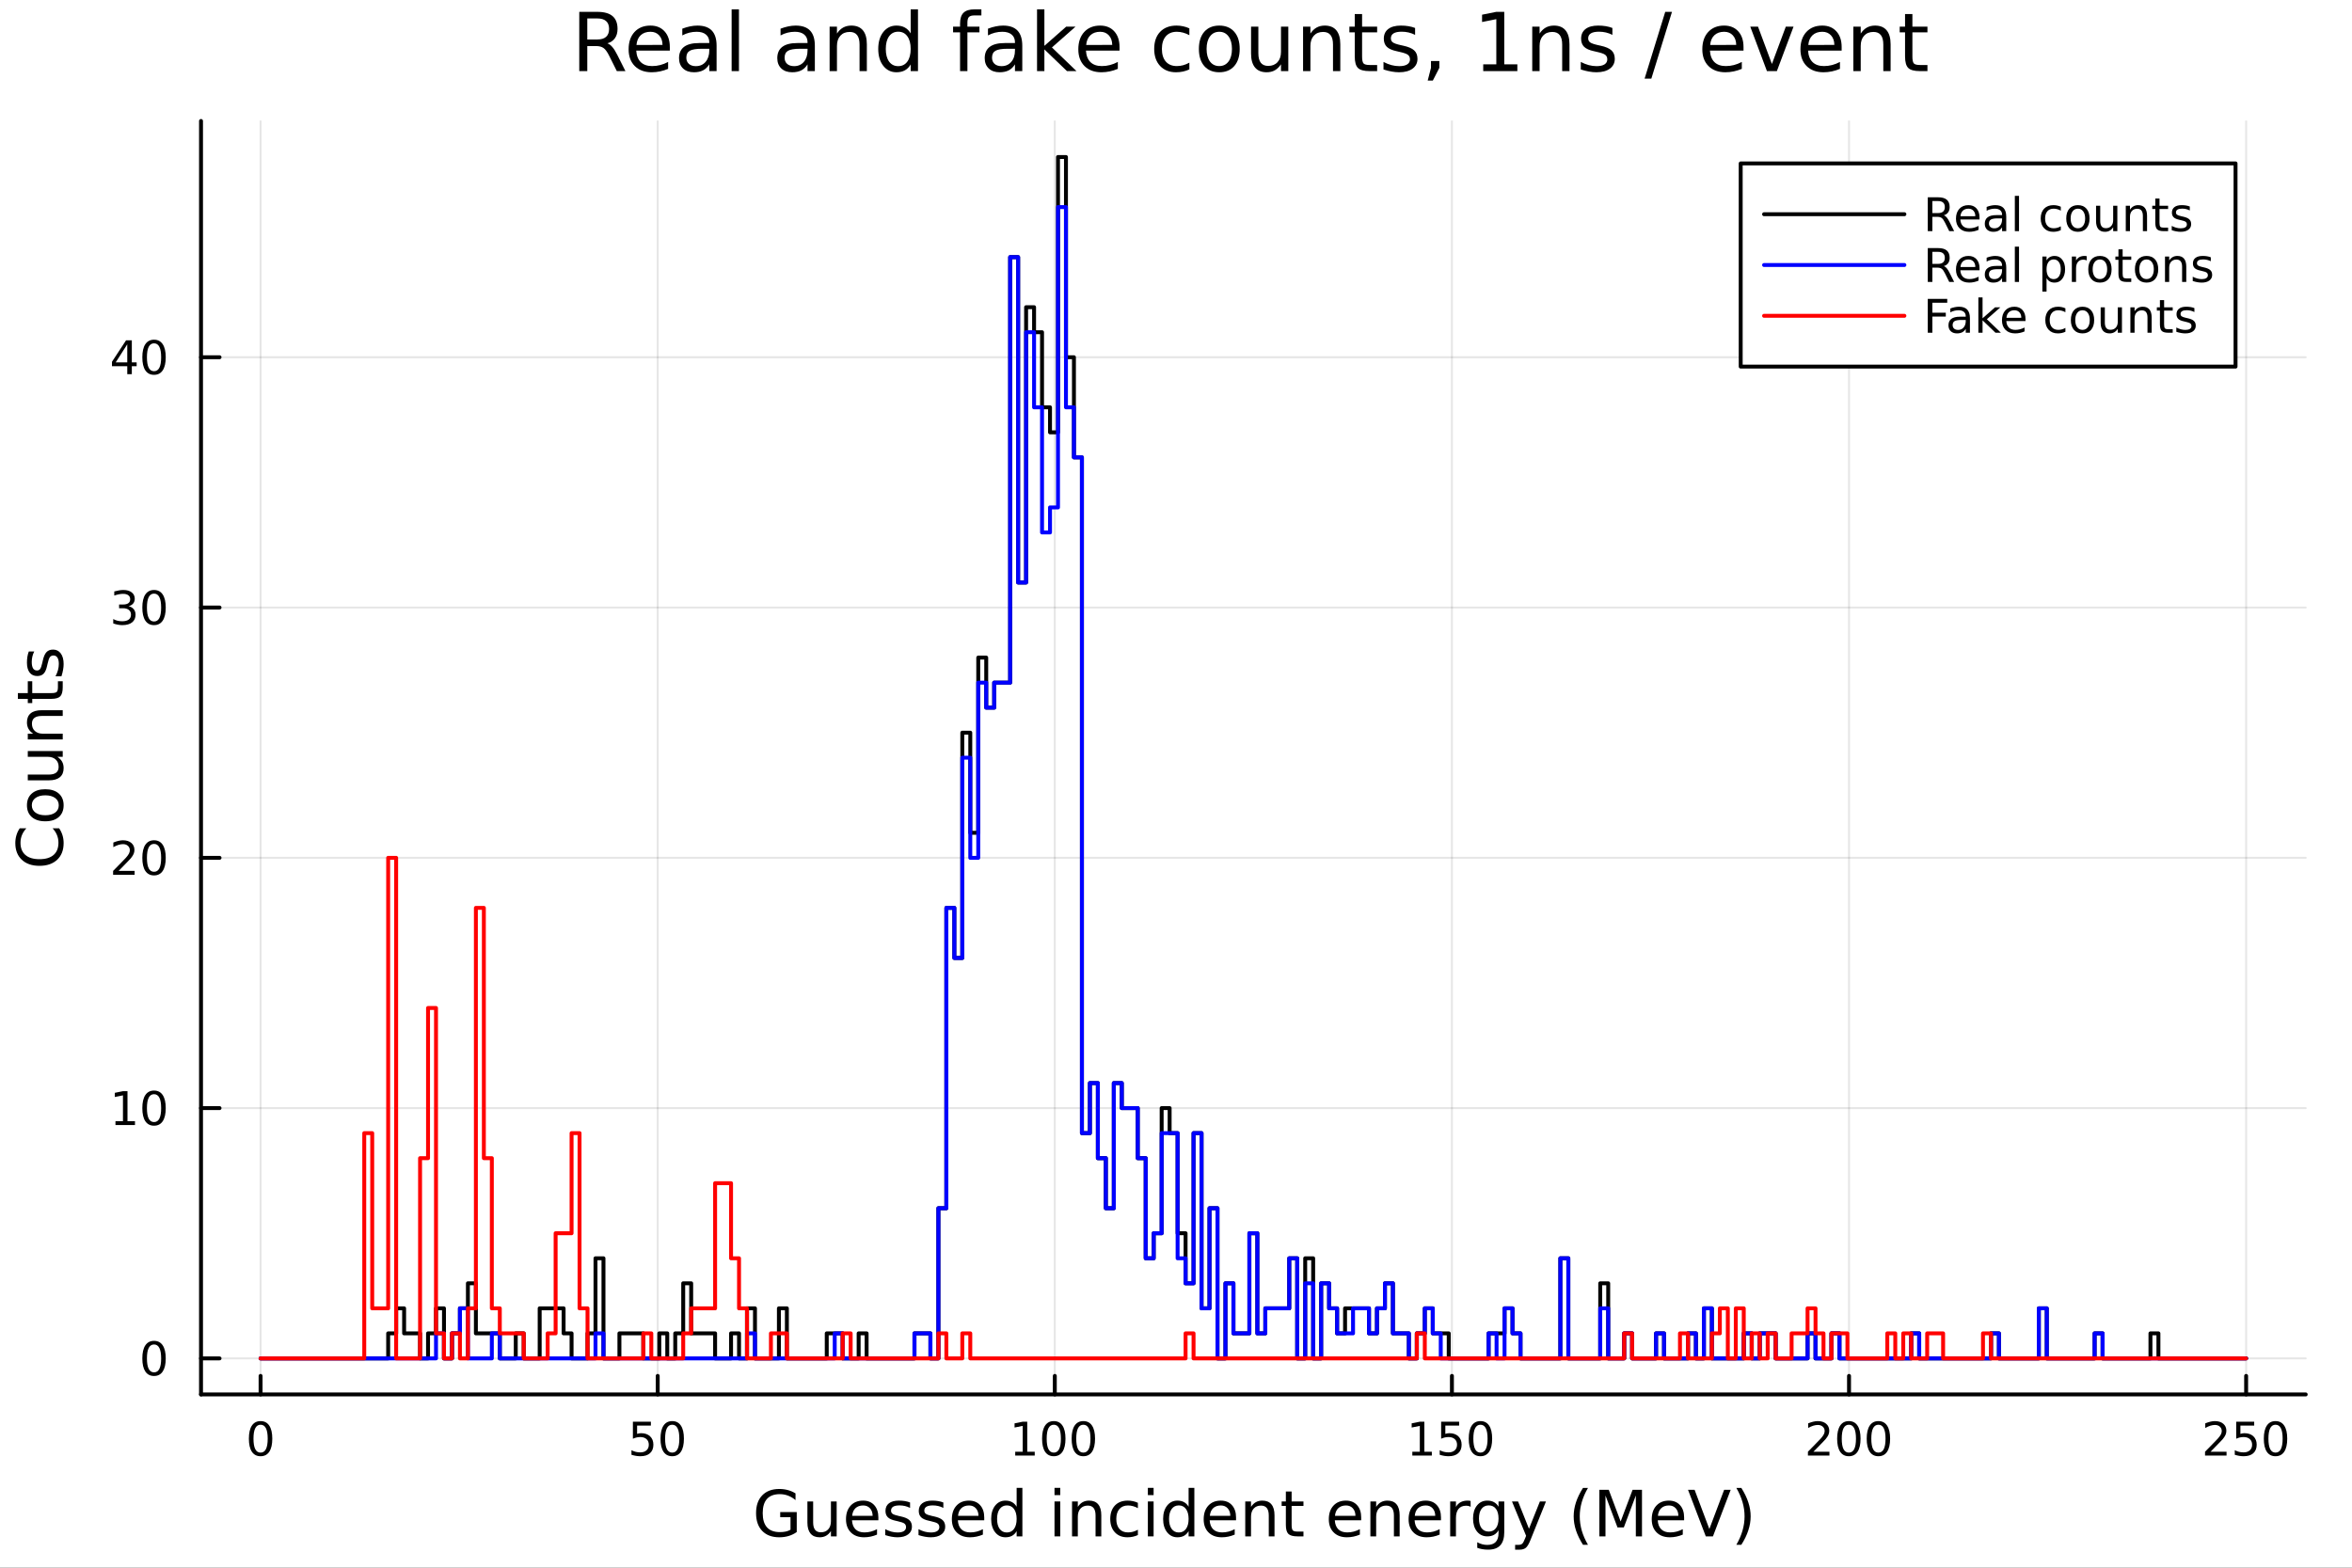 <?xml version="1.0" encoding="utf-8"?>
<svg xmlns="http://www.w3.org/2000/svg" xmlns:xlink="http://www.w3.org/1999/xlink" width="600" height="400" viewBox="0 0 2400 1600">
<rect x="0" y="0" width="2400" height="1600" fill="#333333" stroke="none"/>
<defs>
  <clipPath id="clip100">
    <rect x="0" y="0" width="2400" height="1600"/>
  </clipPath>
</defs>
<path clip-path="url(#clip100)" d="M0 1600 L2400 1600 L2400 0 L0 0  Z" fill="#ffffff" fill-rule="evenodd" fill-opacity="1"/>
<defs>
  <clipPath id="clip101">
    <rect x="480" y="0" width="1681" height="1600"/>
  </clipPath>
</defs>
<path clip-path="url(#clip100)" d="M205.121 1423.18 L2352.76 1423.18 L2352.76 123.472 L205.121 123.472  Z" fill="#ffffff" fill-rule="evenodd" fill-opacity="1"/>
<defs>
  <clipPath id="clip102">
    <rect x="205" y="123" width="2149" height="1301"/>
  </clipPath>
</defs>
<polyline clip-path="url(#clip102)" style="stroke:#000000; stroke-linecap:round; stroke-linejoin:round; stroke-width:2; stroke-opacity:0.1; fill:none" points="265.903,1423.18 265.903,123.472 "/>
<polyline clip-path="url(#clip102)" style="stroke:#000000; stroke-linecap:round; stroke-linejoin:round; stroke-width:2; stroke-opacity:0.1; fill:none" points="671.117,1423.18 671.117,123.472 "/>
<polyline clip-path="url(#clip102)" style="stroke:#000000; stroke-linecap:round; stroke-linejoin:round; stroke-width:2; stroke-opacity:0.1; fill:none" points="1076.33,1423.18 1076.33,123.472 "/>
<polyline clip-path="url(#clip102)" style="stroke:#000000; stroke-linecap:round; stroke-linejoin:round; stroke-width:2; stroke-opacity:0.1; fill:none" points="1481.55,1423.18 1481.55,123.472 "/>
<polyline clip-path="url(#clip102)" style="stroke:#000000; stroke-linecap:round; stroke-linejoin:round; stroke-width:2; stroke-opacity:0.1; fill:none" points="1886.76,1423.18 1886.76,123.472 "/>
<polyline clip-path="url(#clip102)" style="stroke:#000000; stroke-linecap:round; stroke-linejoin:round; stroke-width:2; stroke-opacity:0.1; fill:none" points="2291.97,1423.18 2291.97,123.472 "/>
<polyline clip-path="url(#clip102)" style="stroke:#000000; stroke-linecap:round; stroke-linejoin:round; stroke-width:2; stroke-opacity:0.1; fill:none" points="205.121,1386.4 2352.76,1386.4 "/>
<polyline clip-path="url(#clip102)" style="stroke:#000000; stroke-linecap:round; stroke-linejoin:round; stroke-width:2; stroke-opacity:0.1; fill:none" points="205.121,1130.95 2352.76,1130.95 "/>
<polyline clip-path="url(#clip102)" style="stroke:#000000; stroke-linecap:round; stroke-linejoin:round; stroke-width:2; stroke-opacity:0.1; fill:none" points="205.121,875.504 2352.76,875.504 "/>
<polyline clip-path="url(#clip102)" style="stroke:#000000; stroke-linecap:round; stroke-linejoin:round; stroke-width:2; stroke-opacity:0.1; fill:none" points="205.121,620.059 2352.76,620.059 "/>
<polyline clip-path="url(#clip102)" style="stroke:#000000; stroke-linecap:round; stroke-linejoin:round; stroke-width:2; stroke-opacity:0.1; fill:none" points="205.121,364.613 2352.76,364.613 "/>
<polyline clip-path="url(#clip100)" style="stroke:#000000; stroke-linecap:round; stroke-linejoin:round; stroke-width:4; stroke-opacity:1; fill:none" points="205.121,1423.18 2352.76,1423.18 "/>
<polyline clip-path="url(#clip100)" style="stroke:#000000; stroke-linecap:round; stroke-linejoin:round; stroke-width:4; stroke-opacity:1; fill:none" points="265.903,1423.18 265.903,1404.28 "/>
<polyline clip-path="url(#clip100)" style="stroke:#000000; stroke-linecap:round; stroke-linejoin:round; stroke-width:4; stroke-opacity:1; fill:none" points="671.117,1423.18 671.117,1404.28 "/>
<polyline clip-path="url(#clip100)" style="stroke:#000000; stroke-linecap:round; stroke-linejoin:round; stroke-width:4; stroke-opacity:1; fill:none" points="1076.33,1423.18 1076.33,1404.28 "/>
<polyline clip-path="url(#clip100)" style="stroke:#000000; stroke-linecap:round; stroke-linejoin:round; stroke-width:4; stroke-opacity:1; fill:none" points="1481.55,1423.18 1481.55,1404.28 "/>
<polyline clip-path="url(#clip100)" style="stroke:#000000; stroke-linecap:round; stroke-linejoin:round; stroke-width:4; stroke-opacity:1; fill:none" points="1886.76,1423.18 1886.76,1404.28 "/>
<polyline clip-path="url(#clip100)" style="stroke:#000000; stroke-linecap:round; stroke-linejoin:round; stroke-width:4; stroke-opacity:1; fill:none" points="2291.97,1423.18 2291.97,1404.28 "/>
<path clip-path="url(#clip100)" d="M265.903 1454.1 Q262.292 1454.1 260.463 1457.66 Q258.658 1461.2 258.658 1468.33 Q258.658 1475.44 260.463 1479.01 Q262.292 1482.55 265.903 1482.55 Q269.537 1482.55 271.343 1479.01 Q273.172 1475.44 273.172 1468.33 Q273.172 1461.2 271.343 1457.66 Q269.537 1454.1 265.903 1454.1 M265.903 1450.39 Q271.713 1450.39 274.769 1455 Q277.847 1459.58 277.847 1468.33 Q277.847 1477.06 274.769 1481.67 Q271.713 1486.25 265.903 1486.25 Q260.093 1486.25 257.014 1481.67 Q253.959 1477.06 253.959 1468.33 Q253.959 1459.58 257.014 1455 Q260.093 1450.39 265.903 1450.39 Z" fill="#000000" fill-rule="nonzero" fill-opacity="1" /><path clip-path="url(#clip100)" d="M645.816 1451.02 L664.173 1451.02 L664.173 1454.96 L650.099 1454.96 L650.099 1463.43 Q651.117 1463.08 652.136 1462.92 Q653.154 1462.73 654.173 1462.73 Q659.96 1462.73 663.339 1465.9 Q666.719 1469.08 666.719 1474.49 Q666.719 1480.07 663.247 1483.17 Q659.775 1486.25 653.455 1486.25 Q651.279 1486.25 649.011 1485.88 Q646.766 1485.51 644.358 1484.77 L644.358 1480.07 Q646.441 1481.2 648.664 1481.76 Q650.886 1482.32 653.363 1482.32 Q657.367 1482.32 659.705 1480.21 Q662.043 1478.1 662.043 1474.49 Q662.043 1470.88 659.705 1468.77 Q657.367 1466.67 653.363 1466.67 Q651.488 1466.67 649.613 1467.08 Q647.761 1467.5 645.816 1468.38 L645.816 1451.02 Z" fill="#000000" fill-rule="nonzero" fill-opacity="1" /><path clip-path="url(#clip100)" d="M685.932 1454.1 Q682.321 1454.1 680.492 1457.66 Q678.687 1461.2 678.687 1468.33 Q678.687 1475.44 680.492 1479.01 Q682.321 1482.55 685.932 1482.55 Q689.566 1482.55 691.372 1479.01 Q693.2 1475.44 693.2 1468.33 Q693.2 1461.2 691.372 1457.66 Q689.566 1454.1 685.932 1454.1 M685.932 1450.39 Q691.742 1450.39 694.798 1455 Q697.876 1459.58 697.876 1468.33 Q697.876 1477.06 694.798 1481.67 Q691.742 1486.25 685.932 1486.25 Q680.122 1486.25 677.043 1481.67 Q673.988 1477.06 673.988 1468.33 Q673.988 1459.58 677.043 1455 Q680.122 1450.39 685.932 1450.39 Z" fill="#000000" fill-rule="nonzero" fill-opacity="1" /><path clip-path="url(#clip100)" d="M1035.94 1481.64 L1043.58 1481.64 L1043.58 1455.28 L1035.27 1456.95 L1035.27 1452.69 L1043.53 1451.02 L1048.21 1451.02 L1048.21 1481.64 L1055.85 1481.64 L1055.85 1485.58 L1035.94 1485.58 L1035.94 1481.64 Z" fill="#000000" fill-rule="nonzero" fill-opacity="1" /><path clip-path="url(#clip100)" d="M1075.29 1454.1 Q1071.68 1454.1 1069.85 1457.66 Q1068.04 1461.2 1068.04 1468.33 Q1068.04 1475.44 1069.85 1479.01 Q1071.68 1482.55 1075.29 1482.55 Q1078.92 1482.55 1080.73 1479.01 Q1082.56 1475.44 1082.56 1468.33 Q1082.56 1461.2 1080.73 1457.66 Q1078.92 1454.1 1075.29 1454.1 M1075.29 1450.39 Q1081.1 1450.39 1084.16 1455 Q1087.23 1459.58 1087.23 1468.33 Q1087.23 1477.06 1084.16 1481.67 Q1081.1 1486.25 1075.29 1486.25 Q1069.48 1486.25 1066.4 1481.67 Q1063.35 1477.06 1063.35 1468.33 Q1063.35 1459.58 1066.4 1455 Q1069.48 1450.39 1075.29 1450.39 Z" fill="#000000" fill-rule="nonzero" fill-opacity="1" /><path clip-path="url(#clip100)" d="M1105.45 1454.1 Q1101.84 1454.1 1100.01 1457.66 Q1098.21 1461.2 1098.21 1468.33 Q1098.21 1475.44 1100.01 1479.01 Q1101.84 1482.55 1105.45 1482.55 Q1109.09 1482.55 1110.89 1479.01 Q1112.72 1475.44 1112.72 1468.33 Q1112.72 1461.2 1110.89 1457.66 Q1109.09 1454.1 1105.45 1454.1 M1105.45 1450.39 Q1111.26 1450.39 1114.32 1455 Q1117.4 1459.58 1117.4 1468.33 Q1117.4 1477.06 1114.32 1481.67 Q1111.26 1486.25 1105.45 1486.25 Q1099.64 1486.25 1096.56 1481.67 Q1093.51 1477.06 1093.51 1468.33 Q1093.51 1459.58 1096.56 1455 Q1099.64 1450.39 1105.45 1450.39 Z" fill="#000000" fill-rule="nonzero" fill-opacity="1" /><path clip-path="url(#clip100)" d="M1441.15 1481.64 L1448.79 1481.64 L1448.79 1455.28 L1440.48 1456.95 L1440.48 1452.69 L1448.74 1451.02 L1453.42 1451.02 L1453.42 1481.64 L1461.06 1481.64 L1461.06 1485.58 L1441.15 1485.58 L1441.15 1481.64 Z" fill="#000000" fill-rule="nonzero" fill-opacity="1" /><path clip-path="url(#clip100)" d="M1470.55 1451.02 L1488.91 1451.02 L1488.91 1454.96 L1474.83 1454.96 L1474.83 1463.43 Q1475.85 1463.08 1476.87 1462.92 Q1477.89 1462.73 1478.91 1462.73 Q1484.69 1462.73 1488.07 1465.9 Q1491.45 1469.08 1491.45 1474.49 Q1491.45 1480.07 1487.98 1483.17 Q1484.51 1486.25 1478.19 1486.25 Q1476.01 1486.25 1473.74 1485.88 Q1471.5 1485.51 1469.09 1484.77 L1469.09 1480.07 Q1471.18 1481.2 1473.4 1481.76 Q1475.62 1482.32 1478.1 1482.32 Q1482.1 1482.32 1484.44 1480.21 Q1486.78 1478.1 1486.78 1474.49 Q1486.78 1470.88 1484.44 1468.77 Q1482.1 1466.67 1478.1 1466.67 Q1476.22 1466.67 1474.35 1467.08 Q1472.49 1467.5 1470.55 1468.38 L1470.55 1451.02 Z" fill="#000000" fill-rule="nonzero" fill-opacity="1" /><path clip-path="url(#clip100)" d="M1510.67 1454.1 Q1507.05 1454.1 1505.23 1457.66 Q1503.42 1461.2 1503.42 1468.33 Q1503.42 1475.44 1505.23 1479.01 Q1507.05 1482.55 1510.67 1482.55 Q1514.3 1482.55 1516.11 1479.01 Q1517.93 1475.44 1517.93 1468.33 Q1517.93 1461.2 1516.11 1457.66 Q1514.3 1454.1 1510.67 1454.1 M1510.67 1450.39 Q1516.48 1450.39 1519.53 1455 Q1522.61 1459.58 1522.61 1468.33 Q1522.61 1477.06 1519.53 1481.67 Q1516.48 1486.25 1510.67 1486.25 Q1504.86 1486.25 1501.78 1481.67 Q1498.72 1477.06 1498.72 1468.33 Q1498.72 1459.58 1501.78 1455 Q1504.86 1450.39 1510.67 1450.39 Z" fill="#000000" fill-rule="nonzero" fill-opacity="1" /><path clip-path="url(#clip100)" d="M1850.45 1481.64 L1866.77 1481.64 L1866.77 1485.58 L1844.83 1485.58 L1844.83 1481.64 Q1847.49 1478.89 1852.07 1474.26 Q1856.68 1469.61 1857.86 1468.27 Q1860.1 1465.74 1860.98 1464.01 Q1861.89 1462.25 1861.89 1460.56 Q1861.89 1457.8 1859.94 1456.07 Q1858.02 1454.33 1854.92 1454.33 Q1852.72 1454.33 1850.27 1455.09 Q1847.84 1455.86 1845.06 1457.41 L1845.06 1452.69 Q1847.88 1451.55 1850.34 1450.97 Q1852.79 1450.39 1854.83 1450.39 Q1860.2 1450.39 1863.39 1453.08 Q1866.59 1455.77 1866.59 1460.26 Q1866.59 1462.39 1865.78 1464.31 Q1864.99 1466.2 1862.88 1468.8 Q1862.3 1469.47 1859.2 1472.69 Q1856.1 1475.88 1850.45 1481.64 Z" fill="#000000" fill-rule="nonzero" fill-opacity="1" /><path clip-path="url(#clip100)" d="M1886.59 1454.1 Q1882.97 1454.1 1881.15 1457.66 Q1879.34 1461.2 1879.34 1468.33 Q1879.34 1475.44 1881.15 1479.01 Q1882.97 1482.55 1886.59 1482.55 Q1890.22 1482.55 1892.03 1479.01 Q1893.85 1475.44 1893.85 1468.33 Q1893.85 1461.2 1892.03 1457.66 Q1890.22 1454.1 1886.59 1454.1 M1886.59 1450.39 Q1892.4 1450.39 1895.45 1455 Q1898.53 1459.58 1898.53 1468.33 Q1898.53 1477.06 1895.45 1481.67 Q1892.4 1486.25 1886.59 1486.25 Q1880.78 1486.25 1877.7 1481.67 Q1874.64 1477.06 1874.64 1468.33 Q1874.64 1459.58 1877.7 1455 Q1880.78 1450.39 1886.59 1450.39 Z" fill="#000000" fill-rule="nonzero" fill-opacity="1" /><path clip-path="url(#clip100)" d="M1916.75 1454.1 Q1913.14 1454.1 1911.31 1457.66 Q1909.5 1461.2 1909.5 1468.33 Q1909.5 1475.44 1911.31 1479.01 Q1913.14 1482.55 1916.75 1482.55 Q1920.38 1482.55 1922.19 1479.01 Q1924.02 1475.44 1924.02 1468.33 Q1924.02 1461.2 1922.19 1457.66 Q1920.38 1454.1 1916.75 1454.1 M1916.75 1450.39 Q1922.56 1450.39 1925.61 1455 Q1928.69 1459.58 1928.69 1468.33 Q1928.69 1477.06 1925.61 1481.67 Q1922.56 1486.25 1916.75 1486.25 Q1910.94 1486.25 1907.86 1481.67 Q1904.8 1477.06 1904.8 1468.33 Q1904.8 1459.58 1907.86 1455 Q1910.94 1450.39 1916.75 1450.39 Z" fill="#000000" fill-rule="nonzero" fill-opacity="1" /><path clip-path="url(#clip100)" d="M2255.67 1481.64 L2271.99 1481.64 L2271.99 1485.58 L2250.04 1485.58 L2250.04 1481.64 Q2252.7 1478.89 2257.29 1474.26 Q2261.89 1469.61 2263.07 1468.27 Q2265.32 1465.74 2266.2 1464.01 Q2267.1 1462.25 2267.1 1460.56 Q2267.1 1457.8 2265.16 1456.07 Q2263.24 1454.33 2260.13 1454.33 Q2257.93 1454.33 2255.48 1455.09 Q2253.05 1455.86 2250.27 1457.41 L2250.27 1452.69 Q2253.1 1451.55 2255.55 1450.97 Q2258 1450.39 2260.04 1450.39 Q2265.41 1450.39 2268.61 1453.08 Q2271.8 1455.77 2271.8 1460.26 Q2271.8 1462.39 2270.99 1464.31 Q2270.2 1466.2 2268.1 1468.8 Q2267.52 1469.47 2264.42 1472.69 Q2261.31 1475.88 2255.67 1481.64 Z" fill="#000000" fill-rule="nonzero" fill-opacity="1" /><path clip-path="url(#clip100)" d="M2281.85 1451.02 L2300.2 1451.02 L2300.2 1454.96 L2286.13 1454.96 L2286.13 1463.43 Q2287.15 1463.08 2288.17 1462.92 Q2289.18 1462.73 2290.2 1462.73 Q2295.99 1462.73 2299.37 1465.9 Q2302.75 1469.08 2302.75 1474.49 Q2302.75 1480.07 2299.28 1483.17 Q2295.8 1486.25 2289.49 1486.25 Q2287.31 1486.25 2285.04 1485.88 Q2282.8 1485.51 2280.39 1484.77 L2280.39 1480.07 Q2282.47 1481.2 2284.69 1481.76 Q2286.92 1482.32 2289.39 1482.32 Q2293.4 1482.32 2295.74 1480.21 Q2298.07 1478.1 2298.07 1474.49 Q2298.07 1470.88 2295.74 1468.77 Q2293.4 1466.67 2289.39 1466.67 Q2287.52 1466.67 2285.64 1467.08 Q2283.79 1467.5 2281.85 1468.38 L2281.85 1451.02 Z" fill="#000000" fill-rule="nonzero" fill-opacity="1" /><path clip-path="url(#clip100)" d="M2321.96 1454.1 Q2318.35 1454.1 2316.52 1457.66 Q2314.72 1461.2 2314.72 1468.33 Q2314.72 1475.44 2316.52 1479.01 Q2318.35 1482.55 2321.96 1482.55 Q2325.6 1482.55 2327.4 1479.01 Q2329.23 1475.44 2329.23 1468.33 Q2329.23 1461.2 2327.4 1457.66 Q2325.6 1454.1 2321.96 1454.1 M2321.96 1450.39 Q2327.77 1450.39 2330.83 1455 Q2333.91 1459.58 2333.91 1468.33 Q2333.91 1477.06 2330.83 1481.67 Q2327.77 1486.25 2321.96 1486.25 Q2316.15 1486.25 2313.07 1481.67 Q2310.02 1477.06 2310.02 1468.33 Q2310.02 1459.58 2313.07 1455 Q2316.15 1450.39 2321.96 1450.39 Z" fill="#000000" fill-rule="nonzero" fill-opacity="1" /><path clip-path="url(#clip100)" d="M806.635 1561.26 L806.635 1548.5 L796.131 1548.5 L796.131 1543.22 L813.001 1543.22 L813.001 1563.62 Q809.277 1566.26 804.789 1567.63 Q800.301 1568.97 795.208 1568.97 Q784.068 1568.97 777.766 1562.47 Q771.496 1555.95 771.496 1544.33 Q771.496 1532.68 777.766 1526.19 Q784.068 1519.66 795.208 1519.66 Q799.855 1519.66 804.025 1520.81 Q808.226 1521.96 811.759 1524.18 L811.759 1531.03 Q808.194 1528 804.184 1526.48 Q800.174 1524.95 795.749 1524.95 Q787.028 1524.95 782.636 1529.82 Q778.276 1534.69 778.276 1544.33 Q778.276 1553.94 782.636 1558.81 Q787.028 1563.68 795.749 1563.68 Q799.155 1563.68 801.829 1563.11 Q804.502 1562.51 806.635 1561.26 Z" fill="#000000" fill-rule="nonzero" fill-opacity="1" /><path clip-path="url(#clip100)" d="M823.886 1553.98 L823.886 1532.4 L829.742 1532.4 L829.742 1553.75 Q829.742 1558.81 831.716 1561.36 Q833.689 1563.87 837.636 1563.87 Q842.378 1563.87 845.116 1560.85 Q847.885 1557.83 847.885 1552.61 L847.885 1532.4 L853.741 1532.4 L853.741 1568.04 L847.885 1568.04 L847.885 1562.57 Q845.752 1565.82 842.919 1567.41 Q840.118 1568.97 836.395 1568.97 Q830.252 1568.97 827.069 1565.15 Q823.886 1561.33 823.886 1553.98 M838.623 1531.54 L838.623 1531.54 Z" fill="#000000" fill-rule="nonzero" fill-opacity="1" /><path clip-path="url(#clip100)" d="M896.296 1548.76 L896.296 1551.62 L869.369 1551.62 Q869.751 1557.67 872.997 1560.85 Q876.276 1564 882.1 1564 Q885.474 1564 888.625 1563.17 Q891.808 1562.35 894.927 1560.69 L894.927 1566.23 Q891.776 1567.57 888.466 1568.27 Q885.156 1568.97 881.75 1568.97 Q873.22 1568.97 868.223 1564 Q863.258 1559.04 863.258 1550.57 Q863.258 1541.82 867.968 1536.69 Q872.711 1531.54 880.732 1531.54 Q887.925 1531.54 892.094 1536.18 Q896.296 1540.8 896.296 1548.76 M890.439 1547.04 Q890.376 1542.23 887.734 1539.37 Q885.124 1536.5 880.795 1536.5 Q875.894 1536.5 872.934 1539.27 Q870.005 1542.04 869.56 1547.07 L890.439 1547.04 Z" fill="#000000" fill-rule="nonzero" fill-opacity="1" /><path clip-path="url(#clip100)" d="M928.634 1533.45 L928.634 1538.98 Q926.151 1537.71 923.477 1537.07 Q920.804 1536.44 917.939 1536.44 Q913.579 1536.44 911.383 1537.77 Q909.218 1539.11 909.218 1541.79 Q909.218 1543.82 910.778 1545 Q912.337 1546.15 917.048 1547.2 L919.053 1547.64 Q925.292 1548.98 927.902 1551.43 Q930.543 1553.85 930.543 1558.21 Q930.543 1563.17 926.597 1566.07 Q922.682 1568.97 915.807 1568.97 Q912.942 1568.97 909.823 1568.39 Q906.736 1567.85 903.298 1566.74 L903.298 1560.69 Q906.545 1562.38 909.696 1563.24 Q912.847 1564.07 915.934 1564.07 Q920.072 1564.07 922.3 1562.66 Q924.528 1561.23 924.528 1558.65 Q924.528 1556.27 922.904 1554.99 Q921.313 1553.72 915.87 1552.54 L913.833 1552.07 Q908.391 1550.92 905.972 1548.56 Q903.553 1546.18 903.553 1542.04 Q903.553 1537.01 907.118 1534.27 Q910.682 1531.54 917.239 1531.54 Q920.485 1531.54 923.35 1532.01 Q926.215 1532.49 928.634 1533.45 Z" fill="#000000" fill-rule="nonzero" fill-opacity="1" /><path clip-path="url(#clip100)" d="M962.595 1533.45 L962.595 1538.98 Q960.112 1537.71 957.438 1537.07 Q954.765 1536.44 951.9 1536.44 Q947.54 1536.44 945.344 1537.77 Q943.179 1539.11 943.179 1541.79 Q943.179 1543.82 944.739 1545 Q946.298 1546.15 951.009 1547.2 L953.014 1547.64 Q959.253 1548.98 961.863 1551.43 Q964.504 1553.85 964.504 1558.21 Q964.504 1563.17 960.558 1566.07 Q956.643 1568.97 949.768 1568.97 Q946.903 1568.97 943.784 1568.39 Q940.697 1567.85 937.259 1566.74 L937.259 1560.69 Q940.506 1562.38 943.657 1563.24 Q946.808 1564.07 949.895 1564.07 Q954.033 1564.07 956.261 1562.66 Q958.489 1561.23 958.489 1558.65 Q958.489 1556.27 956.866 1554.99 Q955.274 1553.72 949.831 1552.54 L947.794 1552.07 Q942.352 1550.92 939.933 1548.56 Q937.514 1546.18 937.514 1542.04 Q937.514 1537.01 941.079 1534.27 Q944.643 1531.54 951.2 1531.54 Q954.447 1531.54 957.311 1532.01 Q960.176 1532.49 962.595 1533.45 Z" fill="#000000" fill-rule="nonzero" fill-opacity="1" /><path clip-path="url(#clip100)" d="M1004.32 1548.76 L1004.32 1551.62 L977.395 1551.62 Q977.777 1557.67 981.023 1560.85 Q984.302 1564 990.126 1564 Q993.5 1564 996.651 1563.17 Q999.834 1562.35 1002.95 1560.69 L1002.95 1566.23 Q999.802 1567.57 996.492 1568.27 Q993.182 1568.97 989.776 1568.97 Q981.246 1568.97 976.249 1564 Q971.284 1559.04 971.284 1550.57 Q971.284 1541.82 975.994 1536.69 Q980.737 1531.54 988.758 1531.54 Q995.951 1531.54 1000.12 1536.18 Q1004.32 1540.8 1004.32 1548.76 M998.465 1547.04 Q998.402 1542.23 995.76 1539.37 Q993.15 1536.5 988.821 1536.5 Q983.92 1536.5 980.96 1539.27 Q978.031 1542.04 977.586 1547.07 L998.465 1547.04 Z" fill="#000000" fill-rule="nonzero" fill-opacity="1" /><path clip-path="url(#clip100)" d="M1037.39 1537.81 L1037.39 1518.52 L1043.25 1518.52 L1043.25 1568.04 L1037.39 1568.04 L1037.39 1562.7 Q1035.55 1565.88 1032.71 1567.44 Q1029.91 1568.97 1025.97 1568.97 Q1019.5 1568.97 1015.43 1563.81 Q1011.39 1558.65 1011.39 1550.25 Q1011.39 1541.85 1015.43 1536.69 Q1019.5 1531.54 1025.97 1531.54 Q1029.91 1531.54 1032.71 1533.1 Q1035.55 1534.62 1037.39 1537.81 M1017.44 1550.25 Q1017.44 1556.71 1020.08 1560.4 Q1022.75 1564.07 1027.4 1564.07 Q1032.04 1564.07 1034.72 1560.4 Q1037.39 1556.71 1037.39 1550.25 Q1037.39 1543.79 1034.72 1540.13 Q1032.04 1536.44 1027.4 1536.44 Q1022.75 1536.44 1020.08 1540.13 Q1017.44 1543.79 1017.44 1550.25 Z" fill="#000000" fill-rule="nonzero" fill-opacity="1" /><path clip-path="url(#clip100)" d="M1076.03 1532.4 L1081.89 1532.4 L1081.89 1568.04 L1076.03 1568.04 L1076.03 1532.4 M1076.03 1518.52 L1081.89 1518.52 L1081.89 1525.93 L1076.03 1525.93 L1076.03 1518.52 Z" fill="#000000" fill-rule="nonzero" fill-opacity="1" /><path clip-path="url(#clip100)" d="M1123.77 1546.53 L1123.77 1568.04 L1117.92 1568.04 L1117.92 1546.72 Q1117.92 1541.66 1115.94 1539.14 Q1113.97 1536.63 1110.02 1536.63 Q1105.28 1536.63 1102.54 1539.65 Q1099.81 1542.68 1099.81 1547.9 L1099.81 1568.04 L1093.92 1568.04 L1093.92 1532.4 L1099.81 1532.4 L1099.81 1537.93 Q1101.91 1534.72 1104.74 1533.13 Q1107.61 1531.54 1111.33 1531.54 Q1117.47 1531.54 1120.62 1535.36 Q1123.77 1539.14 1123.77 1546.53 Z" fill="#000000" fill-rule="nonzero" fill-opacity="1" /><path clip-path="url(#clip100)" d="M1161.11 1533.76 L1161.11 1539.24 Q1158.63 1537.87 1156.11 1537.2 Q1153.63 1536.5 1151.08 1536.5 Q1145.39 1536.5 1142.23 1540.13 Q1139.08 1543.73 1139.08 1550.25 Q1139.08 1556.78 1142.23 1560.4 Q1145.39 1564 1151.08 1564 Q1153.63 1564 1156.11 1563.33 Q1158.63 1562.63 1161.11 1561.26 L1161.11 1566.68 Q1158.66 1567.82 1156.02 1568.39 Q1153.41 1568.97 1150.45 1568.97 Q1142.39 1568.97 1137.65 1563.91 Q1132.91 1558.85 1132.91 1550.25 Q1132.91 1541.53 1137.68 1536.53 Q1142.49 1531.54 1150.83 1531.54 Q1153.53 1531.54 1156.11 1532.11 Q1158.69 1532.65 1161.11 1533.76 Z" fill="#000000" fill-rule="nonzero" fill-opacity="1" /><path clip-path="url(#clip100)" d="M1171.29 1532.4 L1177.15 1532.4 L1177.15 1568.04 L1171.29 1568.04 L1171.29 1532.4 M1171.29 1518.52 L1177.15 1518.52 L1177.15 1525.93 L1171.29 1525.93 L1171.29 1518.52 Z" fill="#000000" fill-rule="nonzero" fill-opacity="1" /><path clip-path="url(#clip100)" d="M1212.86 1537.81 L1212.86 1518.52 L1218.72 1518.52 L1218.72 1568.04 L1212.86 1568.04 L1212.86 1562.7 Q1211.02 1565.88 1208.18 1567.44 Q1205.38 1568.97 1201.44 1568.97 Q1194.97 1568.97 1190.9 1563.81 Q1186.86 1558.65 1186.86 1550.25 Q1186.86 1541.85 1190.9 1536.69 Q1194.97 1531.54 1201.44 1531.54 Q1205.38 1531.54 1208.18 1533.1 Q1211.02 1534.62 1212.86 1537.81 M1192.91 1550.25 Q1192.91 1556.71 1195.55 1560.4 Q1198.22 1564.07 1202.87 1564.07 Q1207.52 1564.07 1210.19 1560.4 Q1212.86 1556.71 1212.86 1550.25 Q1212.86 1543.79 1210.19 1540.13 Q1207.52 1536.44 1202.87 1536.44 Q1198.22 1536.44 1195.55 1540.13 Q1192.91 1543.79 1192.91 1550.25 Z" fill="#000000" fill-rule="nonzero" fill-opacity="1" /><path clip-path="url(#clip100)" d="M1261.27 1548.76 L1261.27 1551.62 L1234.35 1551.62 Q1234.73 1557.67 1237.98 1560.85 Q1241.25 1564 1247.08 1564 Q1250.45 1564 1253.6 1563.17 Q1256.79 1562.35 1259.9 1560.69 L1259.9 1566.23 Q1256.75 1567.57 1253.44 1568.27 Q1250.13 1568.97 1246.73 1568.97 Q1238.2 1568.97 1233.2 1564 Q1228.24 1559.04 1228.24 1550.57 Q1228.24 1541.82 1232.95 1536.69 Q1237.69 1531.54 1245.71 1531.54 Q1252.9 1531.54 1257.07 1536.18 Q1261.27 1540.8 1261.27 1548.76 M1255.42 1547.04 Q1255.35 1542.23 1252.71 1539.37 Q1250.1 1536.5 1245.77 1536.5 Q1240.87 1536.5 1237.91 1539.27 Q1234.98 1542.04 1234.54 1547.07 L1255.42 1547.04 Z" fill="#000000" fill-rule="nonzero" fill-opacity="1" /><path clip-path="url(#clip100)" d="M1300.52 1546.53 L1300.52 1568.04 L1294.66 1568.04 L1294.66 1546.72 Q1294.66 1541.66 1292.69 1539.14 Q1290.71 1536.63 1286.77 1536.63 Q1282.03 1536.63 1279.29 1539.65 Q1276.55 1542.68 1276.55 1547.9 L1276.55 1568.04 L1270.66 1568.04 L1270.66 1532.4 L1276.55 1532.4 L1276.55 1537.93 Q1278.65 1534.72 1281.48 1533.13 Q1284.35 1531.54 1288.07 1531.54 Q1294.22 1531.54 1297.37 1535.36 Q1300.52 1539.14 1300.52 1546.53 Z" fill="#000000" fill-rule="nonzero" fill-opacity="1" /><path clip-path="url(#clip100)" d="M1317.99 1522.27 L1317.99 1532.4 L1330.06 1532.4 L1330.06 1536.95 L1317.99 1536.95 L1317.99 1556.3 Q1317.99 1560.66 1319.17 1561.9 Q1320.38 1563.14 1324.04 1563.14 L1330.06 1563.14 L1330.06 1568.04 L1324.04 1568.04 Q1317.26 1568.04 1314.68 1565.53 Q1312.1 1562.98 1312.1 1556.3 L1312.1 1536.95 L1307.81 1536.95 L1307.81 1532.4 L1312.1 1532.4 L1312.1 1522.27 L1317.99 1522.27 Z" fill="#000000" fill-rule="nonzero" fill-opacity="1" /><path clip-path="url(#clip100)" d="M1388.97 1548.76 L1388.97 1551.62 L1362.04 1551.62 Q1362.42 1557.67 1365.67 1560.85 Q1368.95 1564 1374.77 1564 Q1378.15 1564 1381.3 1563.17 Q1384.48 1562.35 1387.6 1560.69 L1387.6 1566.23 Q1384.45 1567.57 1381.14 1568.27 Q1377.83 1568.97 1374.42 1568.97 Q1365.89 1568.97 1360.9 1564 Q1355.93 1559.04 1355.93 1550.57 Q1355.93 1541.82 1360.64 1536.69 Q1365.38 1531.54 1373.41 1531.54 Q1380.6 1531.54 1384.77 1536.18 Q1388.97 1540.8 1388.97 1548.76 M1383.11 1547.04 Q1383.05 1542.23 1380.41 1539.37 Q1377.8 1536.5 1373.47 1536.5 Q1368.57 1536.5 1365.61 1539.27 Q1362.68 1542.04 1362.23 1547.07 L1383.11 1547.04 Z" fill="#000000" fill-rule="nonzero" fill-opacity="1" /><path clip-path="url(#clip100)" d="M1428.21 1546.53 L1428.21 1568.04 L1422.36 1568.04 L1422.36 1546.72 Q1422.36 1541.66 1420.38 1539.14 Q1418.41 1536.63 1414.46 1536.63 Q1409.72 1536.63 1406.98 1539.65 Q1404.25 1542.68 1404.25 1547.9 L1404.25 1568.04 L1398.36 1568.04 L1398.36 1532.4 L1404.25 1532.4 L1404.25 1537.93 Q1406.35 1534.72 1409.18 1533.13 Q1412.05 1531.54 1415.77 1531.54 Q1421.91 1531.54 1425.06 1535.36 Q1428.21 1539.14 1428.21 1546.53 Z" fill="#000000" fill-rule="nonzero" fill-opacity="1" /><path clip-path="url(#clip100)" d="M1470.39 1548.76 L1470.39 1551.62 L1443.46 1551.62 Q1443.84 1557.67 1447.09 1560.85 Q1450.37 1564 1456.19 1564 Q1459.57 1564 1462.72 1563.17 Q1465.9 1562.35 1469.02 1560.69 L1469.02 1566.23 Q1465.87 1567.57 1462.56 1568.27 Q1459.25 1568.97 1455.84 1568.97 Q1447.31 1568.97 1442.31 1564 Q1437.35 1559.04 1437.35 1550.57 Q1437.35 1541.82 1442.06 1536.69 Q1446.8 1531.54 1454.82 1531.54 Q1462.02 1531.54 1466.19 1536.18 Q1470.39 1540.8 1470.39 1548.76 M1464.53 1547.04 Q1464.47 1542.23 1461.83 1539.37 Q1459.22 1536.5 1454.89 1536.5 Q1449.98 1536.5 1447.02 1539.27 Q1444.1 1542.04 1443.65 1547.07 L1464.53 1547.04 Z" fill="#000000" fill-rule="nonzero" fill-opacity="1" /><path clip-path="url(#clip100)" d="M1500.66 1537.87 Q1499.67 1537.3 1498.49 1537.04 Q1497.35 1536.76 1495.95 1536.76 Q1490.98 1536.76 1488.31 1540 Q1485.66 1543.22 1485.66 1549.27 L1485.66 1568.04 L1479.78 1568.04 L1479.78 1532.4 L1485.66 1532.4 L1485.66 1537.93 Q1487.51 1534.69 1490.47 1533.13 Q1493.43 1531.54 1497.66 1531.54 Q1498.27 1531.54 1499 1531.63 Q1499.73 1531.7 1500.62 1531.85 L1500.66 1537.87 Z" fill="#000000" fill-rule="nonzero" fill-opacity="1" /><path clip-path="url(#clip100)" d="M1529.11 1549.81 Q1529.11 1543.44 1526.47 1539.94 Q1523.86 1536.44 1519.12 1536.44 Q1514.41 1536.44 1511.76 1539.94 Q1509.15 1543.44 1509.15 1549.81 Q1509.15 1556.14 1511.76 1559.64 Q1514.41 1563.14 1519.12 1563.14 Q1523.86 1563.14 1526.47 1559.64 Q1529.11 1556.14 1529.11 1549.81 M1534.97 1563.62 Q1534.97 1572.72 1530.92 1577.15 Q1526.88 1581.6 1518.54 1581.6 Q1515.46 1581.6 1512.72 1581.13 Q1509.98 1580.68 1507.4 1579.72 L1507.4 1574.03 Q1509.98 1575.43 1512.5 1576.1 Q1515.01 1576.76 1517.62 1576.76 Q1523.38 1576.76 1526.25 1573.74 Q1529.11 1570.75 1529.11 1564.67 L1529.11 1561.77 Q1527.3 1564.92 1524.46 1566.48 Q1521.63 1568.04 1517.68 1568.04 Q1511.13 1568.04 1507.12 1563.05 Q1503.11 1558.05 1503.11 1549.81 Q1503.11 1541.53 1507.12 1536.53 Q1511.13 1531.54 1517.68 1531.54 Q1521.63 1531.54 1524.46 1533.1 Q1527.3 1534.66 1529.11 1537.81 L1529.11 1532.4 L1534.97 1532.4 L1534.97 1563.62 Z" fill="#000000" fill-rule="nonzero" fill-opacity="1" /><path clip-path="url(#clip100)" d="M1561.86 1571.35 Q1559.38 1577.72 1557.02 1579.66 Q1554.67 1581.6 1550.72 1581.6 L1546.04 1581.6 L1546.04 1576.7 L1549.48 1576.7 Q1551.9 1576.7 1553.24 1575.56 Q1554.57 1574.41 1556.2 1570.14 L1557.25 1567.47 L1542.83 1532.4 L1549.04 1532.4 L1560.18 1560.28 L1571.32 1532.4 L1577.52 1532.4 L1561.86 1571.35 Z" fill="#000000" fill-rule="nonzero" fill-opacity="1" /><path clip-path="url(#clip100)" d="M1620.39 1518.58 Q1616.13 1525.9 1614.06 1533.06 Q1611.99 1540.23 1611.99 1547.58 Q1611.99 1554.93 1614.06 1562.16 Q1616.16 1569.35 1620.39 1576.64 L1615.3 1576.64 Q1610.53 1569.16 1608.14 1561.93 Q1605.79 1554.71 1605.79 1547.58 Q1605.79 1540.48 1608.14 1533.29 Q1610.5 1526.09 1615.3 1518.58 L1620.39 1518.58 Z" fill="#000000" fill-rule="nonzero" fill-opacity="1" /><path clip-path="url(#clip100)" d="M1632.01 1520.52 L1641.59 1520.52 L1653.72 1552.86 L1665.91 1520.52 L1675.49 1520.52 L1675.49 1568.04 L1669.22 1568.04 L1669.22 1526.32 L1656.97 1558.91 L1650.5 1558.91 L1638.25 1526.32 L1638.25 1568.04 L1632.01 1568.04 L1632.01 1520.52 Z" fill="#000000" fill-rule="nonzero" fill-opacity="1" /><path clip-path="url(#clip100)" d="M1718.49 1548.76 L1718.49 1551.62 L1691.56 1551.62 Q1691.95 1557.67 1695.19 1560.85 Q1698.47 1564 1704.29 1564 Q1707.67 1564 1710.82 1563.17 Q1714 1562.35 1717.12 1560.69 L1717.12 1566.23 Q1713.97 1567.57 1710.66 1568.27 Q1707.35 1568.97 1703.94 1568.97 Q1695.41 1568.97 1690.42 1564 Q1685.45 1559.04 1685.45 1550.57 Q1685.45 1541.82 1690.16 1536.69 Q1694.91 1531.54 1702.93 1531.54 Q1710.12 1531.54 1714.29 1536.18 Q1718.49 1540.8 1718.49 1548.76 M1712.63 1547.04 Q1712.57 1542.23 1709.93 1539.37 Q1707.32 1536.5 1702.99 1536.5 Q1698.09 1536.5 1695.13 1539.27 Q1692.2 1542.04 1691.75 1547.07 L1712.63 1547.04 Z" fill="#000000" fill-rule="nonzero" fill-opacity="1" /><path clip-path="url(#clip100)" d="M1740.61 1568.04 L1722.47 1520.52 L1729.18 1520.52 L1744.24 1560.53 L1759.33 1520.52 L1766.01 1520.52 L1747.9 1568.04 L1740.61 1568.04 Z" fill="#000000" fill-rule="nonzero" fill-opacity="1" /><path clip-path="url(#clip100)" d="M1771.77 1518.58 L1776.86 1518.58 Q1781.64 1526.09 1783.99 1533.29 Q1786.38 1540.48 1786.38 1547.58 Q1786.38 1554.71 1783.99 1561.93 Q1781.64 1569.16 1776.86 1576.64 L1771.77 1576.64 Q1776 1569.35 1778.07 1562.16 Q1780.17 1554.93 1780.17 1547.58 Q1780.17 1540.23 1778.07 1533.06 Q1776 1525.9 1771.77 1518.58 Z" fill="#000000" fill-rule="nonzero" fill-opacity="1" /><polyline clip-path="url(#clip100)" style="stroke:#000000; stroke-linecap:round; stroke-linejoin:round; stroke-width:4; stroke-opacity:1; fill:none" points="205.121,1423.18 205.121,123.472 "/>
<polyline clip-path="url(#clip100)" style="stroke:#000000; stroke-linecap:round; stroke-linejoin:round; stroke-width:4; stroke-opacity:1; fill:none" points="205.121,1386.4 224.019,1386.4 "/>
<polyline clip-path="url(#clip100)" style="stroke:#000000; stroke-linecap:round; stroke-linejoin:round; stroke-width:4; stroke-opacity:1; fill:none" points="205.121,1130.95 224.019,1130.95 "/>
<polyline clip-path="url(#clip100)" style="stroke:#000000; stroke-linecap:round; stroke-linejoin:round; stroke-width:4; stroke-opacity:1; fill:none" points="205.121,875.504 224.019,875.504 "/>
<polyline clip-path="url(#clip100)" style="stroke:#000000; stroke-linecap:round; stroke-linejoin:round; stroke-width:4; stroke-opacity:1; fill:none" points="205.121,620.059 224.019,620.059 "/>
<polyline clip-path="url(#clip100)" style="stroke:#000000; stroke-linecap:round; stroke-linejoin:round; stroke-width:4; stroke-opacity:1; fill:none" points="205.121,364.613 224.019,364.613 "/>
<path clip-path="url(#clip100)" d="M157.177 1372.19 Q153.566 1372.19 151.737 1375.76 Q149.931 1379.3 149.931 1386.43 Q149.931 1393.54 151.737 1397.1 Q153.566 1400.64 157.177 1400.64 Q160.811 1400.64 162.616 1397.1 Q164.445 1393.54 164.445 1386.43 Q164.445 1379.3 162.616 1375.76 Q160.811 1372.19 157.177 1372.19 M157.177 1368.49 Q162.987 1368.49 166.042 1373.1 Q169.121 1377.68 169.121 1386.43 Q169.121 1395.16 166.042 1399.76 Q162.987 1404.35 157.177 1404.35 Q151.366 1404.35 148.288 1399.76 Q145.232 1395.16 145.232 1386.43 Q145.232 1377.68 148.288 1373.1 Q151.366 1368.49 157.177 1368.49 Z" fill="#000000" fill-rule="nonzero" fill-opacity="1" /><path clip-path="url(#clip100)" d="M117.825 1144.29 L125.464 1144.29 L125.464 1117.93 L117.154 1119.6 L117.154 1115.34 L125.418 1113.67 L130.093 1113.67 L130.093 1144.29 L137.732 1144.29 L137.732 1148.23 L117.825 1148.23 L117.825 1144.29 Z" fill="#000000" fill-rule="nonzero" fill-opacity="1" /><path clip-path="url(#clip100)" d="M157.177 1116.75 Q153.566 1116.75 151.737 1120.31 Q149.931 1123.86 149.931 1130.98 Q149.931 1138.09 151.737 1141.66 Q153.566 1145.2 157.177 1145.2 Q160.811 1145.2 162.616 1141.66 Q164.445 1138.09 164.445 1130.98 Q164.445 1123.86 162.616 1120.31 Q160.811 1116.75 157.177 1116.75 M157.177 1113.04 Q162.987 1113.04 166.042 1117.65 Q169.121 1122.23 169.121 1130.98 Q169.121 1139.71 166.042 1144.32 Q162.987 1148.9 157.177 1148.9 Q151.366 1148.9 148.288 1144.32 Q145.232 1139.71 145.232 1130.98 Q145.232 1122.23 148.288 1117.65 Q151.366 1113.04 157.177 1113.04 Z" fill="#000000" fill-rule="nonzero" fill-opacity="1" /><path clip-path="url(#clip100)" d="M121.043 888.849 L137.362 888.849 L137.362 892.784 L115.418 892.784 L115.418 888.849 Q118.08 886.094 122.663 881.465 Q127.269 876.812 128.45 875.47 Q130.695 872.946 131.575 871.21 Q132.478 869.451 132.478 867.761 Q132.478 865.007 130.533 863.271 Q128.612 861.534 125.51 861.534 Q123.311 861.534 120.857 862.298 Q118.427 863.062 115.649 864.613 L115.649 859.891 Q118.473 858.757 120.927 858.178 Q123.38 857.599 125.418 857.599 Q130.788 857.599 133.982 860.284 Q137.177 862.97 137.177 867.46 Q137.177 869.59 136.367 871.511 Q135.579 873.409 133.473 876.002 Q132.894 876.673 129.792 879.891 Q126.691 883.085 121.043 888.849 Z" fill="#000000" fill-rule="nonzero" fill-opacity="1" /><path clip-path="url(#clip100)" d="M157.177 861.303 Q153.566 861.303 151.737 864.868 Q149.931 868.409 149.931 875.539 Q149.931 882.645 151.737 886.21 Q153.566 889.752 157.177 889.752 Q160.811 889.752 162.616 886.21 Q164.445 882.645 164.445 875.539 Q164.445 868.409 162.616 864.868 Q160.811 861.303 157.177 861.303 M157.177 857.599 Q162.987 857.599 166.042 862.206 Q169.121 866.789 169.121 875.539 Q169.121 884.266 166.042 888.872 Q162.987 893.456 157.177 893.456 Q151.366 893.456 148.288 888.872 Q145.232 884.266 145.232 875.539 Q145.232 866.789 148.288 862.206 Q151.366 857.599 157.177 857.599 Z" fill="#000000" fill-rule="nonzero" fill-opacity="1" /><path clip-path="url(#clip100)" d="M131.181 618.704 Q134.538 619.422 136.413 621.691 Q138.311 623.959 138.311 627.292 Q138.311 632.408 134.792 635.209 Q131.274 638.01 124.793 638.01 Q122.617 638.01 120.302 637.57 Q118.01 637.153 115.556 636.297 L115.556 631.783 Q117.501 632.917 119.816 633.496 Q122.13 634.075 124.654 634.075 Q129.052 634.075 131.343 632.339 Q133.658 630.602 133.658 627.292 Q133.658 624.237 131.505 622.524 Q129.376 620.788 125.556 620.788 L121.529 620.788 L121.529 616.945 L125.742 616.945 Q129.191 616.945 131.019 615.579 Q132.848 614.191 132.848 611.598 Q132.848 608.936 130.95 607.524 Q129.075 606.089 125.556 606.089 Q123.635 606.089 121.436 606.505 Q119.237 606.922 116.598 607.802 L116.598 603.635 Q119.26 602.894 121.575 602.524 Q123.913 602.154 125.973 602.154 Q131.297 602.154 134.399 604.584 Q137.501 606.992 137.501 611.112 Q137.501 613.982 135.857 615.973 Q134.214 617.941 131.181 618.704 Z" fill="#000000" fill-rule="nonzero" fill-opacity="1" /><path clip-path="url(#clip100)" d="M157.177 605.857 Q153.566 605.857 151.737 609.422 Q149.931 612.964 149.931 620.093 Q149.931 627.2 151.737 630.765 Q153.566 634.306 157.177 634.306 Q160.811 634.306 162.616 630.765 Q164.445 627.2 164.445 620.093 Q164.445 612.964 162.616 609.422 Q160.811 605.857 157.177 605.857 M157.177 602.154 Q162.987 602.154 166.042 606.76 Q169.121 611.343 169.121 620.093 Q169.121 628.82 166.042 633.427 Q162.987 638.01 157.177 638.01 Q151.366 638.01 148.288 633.427 Q145.232 628.82 145.232 620.093 Q145.232 611.343 148.288 606.76 Q151.366 602.154 157.177 602.154 Z" fill="#000000" fill-rule="nonzero" fill-opacity="1" /><path clip-path="url(#clip100)" d="M129.862 351.407 L118.056 369.856 L129.862 369.856 L129.862 351.407 M128.635 347.333 L134.515 347.333 L134.515 369.856 L139.445 369.856 L139.445 373.745 L134.515 373.745 L134.515 381.893 L129.862 381.893 L129.862 373.745 L114.26 373.745 L114.26 369.231 L128.635 347.333 Z" fill="#000000" fill-rule="nonzero" fill-opacity="1" /><path clip-path="url(#clip100)" d="M157.177 350.412 Q153.566 350.412 151.737 353.976 Q149.931 357.518 149.931 364.648 Q149.931 371.754 151.737 375.319 Q153.566 378.86 157.177 378.86 Q160.811 378.86 162.616 375.319 Q164.445 371.754 164.445 364.648 Q164.445 357.518 162.616 353.976 Q160.811 350.412 157.177 350.412 M157.177 346.708 Q162.987 346.708 166.042 351.314 Q169.121 355.898 169.121 364.648 Q169.121 373.374 166.042 377.981 Q162.987 382.564 157.177 382.564 Q151.366 382.564 148.288 377.981 Q145.232 373.374 145.232 364.648 Q145.232 355.898 148.288 351.314 Q151.366 346.708 157.177 346.708 Z" fill="#000000" fill-rule="nonzero" fill-opacity="1" /><path clip-path="url(#clip100)" d="M20.144 845.354 L26.924 845.354 Q23.9 848.6 22.404 852.293 Q20.908 855.953 20.908 860.091 Q20.908 868.239 25.905 872.567 Q30.871 876.896 40.292 876.896 Q49.681 876.896 54.678 872.567 Q59.644 868.239 59.644 860.091 Q59.644 855.953 58.148 852.293 Q56.652 848.6 53.628 845.354 L60.344 845.354 Q62.636 848.728 63.781 852.515 Q64.927 856.271 64.927 860.473 Q64.927 871.262 58.339 877.469 Q51.718 883.676 40.292 883.676 Q28.834 883.676 22.245 877.469 Q15.625 871.262 15.625 860.473 Q15.625 856.207 16.771 852.452 Q17.885 848.664 20.144 845.354 Z" fill="#000000" fill-rule="nonzero" fill-opacity="1" /><path clip-path="url(#clip100)" d="M32.462 821.864 Q32.462 826.575 36.154 829.312 Q39.815 832.05 46.212 832.05 Q52.609 832.05 56.302 829.344 Q59.962 826.607 59.962 821.864 Q59.962 817.186 56.27 814.448 Q52.578 811.711 46.212 811.711 Q39.878 811.711 36.186 814.448 Q32.462 817.186 32.462 821.864 M27.497 821.864 Q27.497 814.226 32.462 809.865 Q37.427 805.505 46.212 805.505 Q54.965 805.505 59.962 809.865 Q64.927 814.226 64.927 821.864 Q64.927 829.535 59.962 833.896 Q54.965 838.224 46.212 838.224 Q37.427 838.224 32.462 833.896 Q27.497 829.535 27.497 821.864 Z" fill="#000000" fill-rule="nonzero" fill-opacity="1" /><path clip-path="url(#clip100)" d="M49.936 796.402 L28.356 796.402 L28.356 790.545 L49.713 790.545 Q54.774 790.545 57.32 788.572 Q59.835 786.598 59.835 782.652 Q59.835 777.909 56.811 775.172 Q53.787 772.403 48.567 772.403 L28.356 772.403 L28.356 766.547 L64.004 766.547 L64.004 772.403 L58.53 772.403 Q61.776 774.535 63.368 777.368 Q64.927 780.169 64.927 783.893 Q64.927 790.036 61.108 793.219 Q57.288 796.402 49.936 796.402 M27.497 781.665 L27.497 781.665 Z" fill="#000000" fill-rule="nonzero" fill-opacity="1" /><path clip-path="url(#clip100)" d="M42.488 724.851 L64.004 724.851 L64.004 730.708 L42.679 730.708 Q37.618 730.708 35.104 732.681 Q32.589 734.654 32.589 738.601 Q32.589 743.344 35.613 746.081 Q38.637 748.818 43.857 748.818 L64.004 748.818 L64.004 754.706 L28.356 754.706 L28.356 748.818 L33.894 748.818 Q30.68 746.717 29.088 743.885 Q27.497 741.02 27.497 737.296 Q27.497 731.153 31.316 728.002 Q35.104 724.851 42.488 724.851 Z" fill="#000000" fill-rule="nonzero" fill-opacity="1" /><path clip-path="url(#clip100)" d="M18.235 707.377 L28.356 707.377 L28.356 695.314 L32.908 695.314 L32.908 707.377 L52.259 707.377 Q56.62 707.377 57.861 706.2 Q59.103 704.99 59.103 701.33 L59.103 695.314 L64.004 695.314 L64.004 701.33 Q64.004 708.109 61.49 710.687 Q58.943 713.266 52.259 713.266 L32.908 713.266 L32.908 717.562 L28.356 717.562 L28.356 713.266 L18.235 713.266 L18.235 707.377 Z" fill="#000000" fill-rule="nonzero" fill-opacity="1" /><path clip-path="url(#clip100)" d="M29.407 664.886 L34.945 664.886 Q33.672 667.369 33.035 670.042 Q32.398 672.716 32.398 675.581 Q32.398 679.941 33.735 682.137 Q35.072 684.302 37.746 684.302 Q39.783 684.302 40.96 682.742 Q42.106 681.182 43.157 676.472 L43.602 674.467 Q44.939 668.228 47.39 665.618 Q49.809 662.976 54.169 662.976 Q59.134 662.976 62.031 666.923 Q64.927 670.838 64.927 677.713 Q64.927 680.578 64.354 683.697 Q63.813 686.784 62.699 690.222 L56.652 690.222 Q58.339 686.975 59.198 683.824 Q60.026 680.673 60.026 677.586 Q60.026 673.448 58.625 671.22 Q57.193 668.992 54.615 668.992 Q52.228 668.992 50.955 670.615 Q49.681 672.207 48.504 677.649 L48.026 679.686 Q46.88 685.129 44.525 687.548 Q42.138 689.967 38 689.967 Q32.971 689.967 30.234 686.402 Q27.497 682.837 27.497 676.281 Q27.497 673.034 27.974 670.17 Q28.452 667.305 29.407 664.886 Z" fill="#000000" fill-rule="nonzero" fill-opacity="1" /><path clip-path="url(#clip100)" d="M619.775 44.22 Q622.408 45.111 624.879 48.028 Q627.391 50.944 629.903 56.048 L638.207 72.576 L629.416 72.576 L621.679 57.061 Q618.682 50.985 615.846 49 Q613.051 47.015 608.19 47.015 L599.278 47.015 L599.278 72.576 L591.095 72.576 L591.095 12.096 L609.567 12.096 Q619.937 12.096 625.041 16.43 Q630.146 20.765 630.146 29.515 Q630.146 35.227 627.472 38.994 Q624.839 42.761 619.775 44.22 M599.278 18.82 L599.278 40.29 L609.567 40.29 Q615.481 40.29 618.479 37.576 Q621.517 34.822 621.517 29.515 Q621.517 24.208 618.479 21.535 Q615.481 18.82 609.567 18.82 L599.278 18.82 Z" fill="#000000" fill-rule="nonzero" fill-opacity="1" /><path clip-path="url(#clip100)" d="M683.496 48.028 L683.496 51.673 L649.225 51.673 Q649.711 59.37 653.843 63.421 Q658.016 67.431 665.429 67.431 Q669.723 67.431 673.733 66.378 Q677.784 65.325 681.754 63.218 L681.754 70.267 Q677.744 71.968 673.531 72.86 Q669.318 73.751 664.983 73.751 Q654.127 73.751 647.767 67.431 Q641.448 61.112 641.448 50.337 Q641.448 39.197 647.443 32.675 Q653.479 26.112 663.687 26.112 Q672.842 26.112 678.149 32.026 Q683.496 37.9 683.496 48.028 M676.042 45.84 Q675.961 39.723 672.599 36.077 Q669.277 32.431 663.768 32.431 Q657.53 32.431 653.762 35.956 Q650.036 39.48 649.468 45.88 L676.042 45.84 Z" fill="#000000" fill-rule="nonzero" fill-opacity="1" /><path clip-path="url(#clip100)" d="M716.349 49.769 Q707.315 49.769 703.832 51.835 Q700.348 53.901 700.348 58.884 Q700.348 62.854 702.94 65.203 Q705.573 67.512 710.07 67.512 Q716.268 67.512 719.995 63.137 Q723.762 58.722 723.762 51.43 L723.762 49.769 L716.349 49.769 M731.216 46.691 L731.216 72.576 L723.762 72.576 L723.762 65.689 Q721.21 69.821 717.402 71.806 Q713.594 73.751 708.085 73.751 Q701.117 73.751 696.986 69.862 Q692.894 65.933 692.894 59.37 Q692.894 51.714 697.998 47.825 Q703.143 43.936 713.311 43.936 L723.762 43.936 L723.762 43.207 Q723.762 38.062 720.359 35.267 Q716.997 32.431 710.88 32.431 Q706.991 32.431 703.305 33.363 Q699.619 34.295 696.216 36.158 L696.216 29.272 Q700.307 27.692 704.156 26.922 Q708.004 26.112 711.65 26.112 Q721.494 26.112 726.355 31.216 Q731.216 36.32 731.216 46.691 Z" fill="#000000" fill-rule="nonzero" fill-opacity="1" /><path clip-path="url(#clip100)" d="M746.569 9.544 L754.022 9.544 L754.022 72.576 L746.569 72.576 L746.569 9.544 Z" fill="#000000" fill-rule="nonzero" fill-opacity="1" /><path clip-path="url(#clip100)" d="M816.609 49.769 Q807.575 49.769 804.091 51.835 Q800.608 53.901 800.608 58.884 Q800.608 62.854 803.2 65.203 Q805.833 67.512 810.33 67.512 Q816.528 67.512 820.255 63.137 Q824.022 58.722 824.022 51.43 L824.022 49.769 L816.609 49.769 M831.476 46.691 L831.476 72.576 L824.022 72.576 L824.022 65.689 Q821.47 69.821 817.662 71.806 Q813.854 73.751 808.345 73.751 Q801.377 73.751 797.245 69.862 Q793.154 65.933 793.154 59.37 Q793.154 51.714 798.258 47.825 Q803.403 43.936 813.571 43.936 L824.022 43.936 L824.022 43.207 Q824.022 38.062 820.619 35.267 Q817.257 32.431 811.14 32.431 Q807.251 32.431 803.565 33.363 Q799.879 34.295 796.476 36.158 L796.476 29.272 Q800.567 27.692 804.416 26.922 Q808.264 26.112 811.91 26.112 Q821.753 26.112 826.614 31.216 Q831.476 36.32 831.476 46.691 Z" fill="#000000" fill-rule="nonzero" fill-opacity="1" /><path clip-path="url(#clip100)" d="M884.542 45.192 L884.542 72.576 L877.089 72.576 L877.089 45.435 Q877.089 38.994 874.577 35.794 Q872.066 32.594 867.042 32.594 Q861.007 32.594 857.523 36.442 Q854.039 40.29 854.039 46.934 L854.039 72.576 L846.545 72.576 L846.545 27.206 L854.039 27.206 L854.039 34.254 Q856.713 30.163 860.318 28.138 Q863.964 26.112 868.703 26.112 Q876.522 26.112 880.532 30.973 Q884.542 35.794 884.542 45.192 Z" fill="#000000" fill-rule="nonzero" fill-opacity="1" /><path clip-path="url(#clip100)" d="M929.264 34.092 L929.264 9.544 L936.718 9.544 L936.718 72.576 L929.264 72.576 L929.264 65.77 Q926.915 69.821 923.31 71.806 Q919.745 73.751 914.722 73.751 Q906.498 73.751 901.313 67.188 Q896.169 60.626 896.169 49.931 Q896.169 39.237 901.313 32.675 Q906.498 26.112 914.722 26.112 Q919.745 26.112 923.31 28.097 Q926.915 30.041 929.264 34.092 M903.865 49.931 Q903.865 58.155 907.227 62.854 Q910.63 67.512 916.545 67.512 Q922.459 67.512 925.862 62.854 Q929.264 58.155 929.264 49.931 Q929.264 41.708 925.862 37.05 Q922.459 32.35 916.545 32.35 Q910.63 32.35 907.227 37.05 Q903.865 41.708 903.865 49.931 Z" fill="#000000" fill-rule="nonzero" fill-opacity="1" /><path clip-path="url(#clip100)" d="M1001.41 9.544 L1001.41 15.742 L994.281 15.742 Q990.271 15.742 988.691 17.362 Q987.152 18.983 987.152 23.195 L987.152 27.206 L999.426 27.206 L999.426 32.999 L987.152 32.999 L987.152 72.576 L979.658 72.576 L979.658 32.999 L972.528 32.999 L972.528 27.206 L979.658 27.206 L979.658 24.046 Q979.658 16.471 983.182 13.028 Q986.706 9.544 994.362 9.544 L1001.41 9.544 Z" fill="#000000" fill-rule="nonzero" fill-opacity="1" /><path clip-path="url(#clip100)" d="M1028.27 49.769 Q1019.23 49.769 1015.75 51.835 Q1012.27 53.901 1012.27 58.884 Q1012.27 62.854 1014.86 65.203 Q1017.49 67.512 1021.99 67.512 Q1028.19 67.512 1031.91 63.137 Q1035.68 58.722 1035.68 51.43 L1035.68 49.769 L1028.27 49.769 M1043.14 46.691 L1043.14 72.576 L1035.68 72.576 L1035.68 65.689 Q1033.13 69.821 1029.32 71.806 Q1025.51 73.751 1020 73.751 Q1013.04 73.751 1008.91 69.862 Q1004.81 65.933 1004.81 59.37 Q1004.81 51.714 1009.92 47.825 Q1015.06 43.936 1025.23 43.936 L1035.68 43.936 L1035.68 43.207 Q1035.68 38.062 1032.28 35.267 Q1028.92 32.431 1022.8 32.431 Q1018.91 32.431 1015.22 33.363 Q1011.54 34.295 1008.14 36.158 L1008.14 29.272 Q1012.23 27.692 1016.08 26.922 Q1019.92 26.112 1023.57 26.112 Q1033.41 26.112 1038.27 31.216 Q1043.14 36.32 1043.14 46.691 Z" fill="#000000" fill-rule="nonzero" fill-opacity="1" /><path clip-path="url(#clip100)" d="M1058.2 9.544 L1065.7 9.544 L1065.7 46.772 L1087.94 27.206 L1097.46 27.206 L1073.4 48.433 L1098.47 72.576 L1088.75 72.576 L1065.7 50.418 L1065.7 72.576 L1058.2 72.576 L1058.2 9.544 Z" fill="#000000" fill-rule="nonzero" fill-opacity="1" /><path clip-path="url(#clip100)" d="M1142.38 48.028 L1142.38 51.673 L1108.11 51.673 Q1108.6 59.37 1112.73 63.421 Q1116.9 67.431 1124.32 67.431 Q1128.61 67.431 1132.62 66.378 Q1136.67 65.325 1140.64 63.218 L1140.64 70.267 Q1136.63 71.968 1132.42 72.86 Q1128.2 73.751 1123.87 73.751 Q1113.01 73.751 1106.65 67.431 Q1100.33 61.112 1100.33 50.337 Q1100.33 39.197 1106.33 32.675 Q1112.37 26.112 1122.57 26.112 Q1131.73 26.112 1137.04 32.026 Q1142.38 37.9 1142.38 48.028 M1134.93 45.84 Q1134.85 39.723 1131.49 36.077 Q1128.16 32.431 1122.65 32.431 Q1116.42 32.431 1112.65 35.956 Q1108.92 39.48 1108.35 45.88 L1134.93 45.84 Z" fill="#000000" fill-rule="nonzero" fill-opacity="1" /><path clip-path="url(#clip100)" d="M1213.64 28.948 L1213.64 35.915 Q1210.48 34.173 1207.28 33.323 Q1204.12 32.431 1200.88 32.431 Q1193.63 32.431 1189.62 37.05 Q1185.61 41.627 1185.61 49.931 Q1185.61 58.236 1189.62 62.854 Q1193.63 67.431 1200.88 67.431 Q1204.12 67.431 1207.28 66.581 Q1210.48 65.689 1213.64 63.948 L1213.64 70.834 Q1210.52 72.292 1207.16 73.022 Q1203.83 73.751 1200.07 73.751 Q1189.82 73.751 1183.78 67.31 Q1177.75 60.869 1177.75 49.931 Q1177.75 38.832 1183.82 32.472 Q1189.94 26.112 1200.55 26.112 Q1204 26.112 1207.28 26.841 Q1210.56 27.53 1213.64 28.948 Z" fill="#000000" fill-rule="nonzero" fill-opacity="1" /><path clip-path="url(#clip100)" d="M1244.18 32.431 Q1238.19 32.431 1234.7 37.131 Q1231.22 41.789 1231.22 49.931 Q1231.22 58.074 1234.66 62.773 Q1238.15 67.431 1244.18 67.431 Q1250.14 67.431 1253.62 62.732 Q1257.1 58.033 1257.1 49.931 Q1257.1 41.87 1253.62 37.171 Q1250.14 32.431 1244.18 32.431 M1244.18 26.112 Q1253.9 26.112 1259.45 32.431 Q1265 38.751 1265 49.931 Q1265 61.071 1259.45 67.431 Q1253.9 73.751 1244.18 73.751 Q1234.42 73.751 1228.87 67.431 Q1223.36 61.071 1223.36 49.931 Q1223.36 38.751 1228.87 32.431 Q1234.42 26.112 1244.18 26.112 Z" fill="#000000" fill-rule="nonzero" fill-opacity="1" /><path clip-path="url(#clip100)" d="M1276.59 54.671 L1276.59 27.206 L1284.04 27.206 L1284.04 54.387 Q1284.04 60.828 1286.55 64.069 Q1289.07 67.269 1294.09 67.269 Q1300.12 67.269 1303.61 63.421 Q1307.13 59.573 1307.13 52.929 L1307.13 27.206 L1314.59 27.206 L1314.59 72.576 L1307.13 72.576 L1307.13 65.608 Q1304.42 69.74 1300.81 71.766 Q1297.25 73.751 1292.51 73.751 Q1284.69 73.751 1280.64 68.89 Q1276.59 64.029 1276.59 54.671 M1295.34 26.112 L1295.34 26.112 Z" fill="#000000" fill-rule="nonzero" fill-opacity="1" /><path clip-path="url(#clip100)" d="M1367.65 45.192 L1367.65 72.576 L1360.2 72.576 L1360.2 45.435 Q1360.2 38.994 1357.69 35.794 Q1355.18 32.594 1350.15 32.594 Q1344.12 32.594 1340.63 36.442 Q1337.15 40.29 1337.15 46.934 L1337.15 72.576 L1329.66 72.576 L1329.66 27.206 L1337.15 27.206 L1337.15 34.254 Q1339.82 30.163 1343.43 28.138 Q1347.07 26.112 1351.81 26.112 Q1359.63 26.112 1363.64 30.973 Q1367.65 35.794 1367.65 45.192 Z" fill="#000000" fill-rule="nonzero" fill-opacity="1" /><path clip-path="url(#clip100)" d="M1389.89 14.324 L1389.89 27.206 L1405.25 27.206 L1405.25 32.999 L1389.89 32.999 L1389.89 57.628 Q1389.89 63.178 1391.39 64.758 Q1392.93 66.338 1397.59 66.338 L1405.25 66.338 L1405.25 72.576 L1397.59 72.576 Q1388.96 72.576 1385.68 69.376 Q1382.4 66.135 1382.4 57.628 L1382.4 32.999 L1376.93 32.999 L1376.93 27.206 L1382.4 27.206 L1382.4 14.324 L1389.89 14.324 Z" fill="#000000" fill-rule="nonzero" fill-opacity="1" /><path clip-path="url(#clip100)" d="M1443.97 28.543 L1443.97 35.591 Q1440.81 33.971 1437.41 33.161 Q1434.01 32.35 1430.36 32.35 Q1424.81 32.35 1422.02 34.052 Q1419.26 35.753 1419.26 39.156 Q1419.26 41.749 1421.25 43.248 Q1423.23 44.706 1429.23 46.043 L1431.78 46.61 Q1439.72 48.311 1443.04 51.43 Q1446.4 54.509 1446.4 60.059 Q1446.4 66.378 1441.38 70.064 Q1436.4 73.751 1427.65 73.751 Q1424 73.751 1420.03 73.022 Q1416.1 72.333 1411.73 70.915 L1411.73 63.218 Q1415.86 65.365 1419.87 66.459 Q1423.88 67.512 1427.81 67.512 Q1433.08 67.512 1435.91 65.73 Q1438.75 63.907 1438.75 60.626 Q1438.75 57.588 1436.68 55.967 Q1434.66 54.347 1427.73 52.848 L1425.14 52.24 Q1418.21 50.782 1415.13 47.785 Q1412.05 44.746 1412.05 39.48 Q1412.05 33.08 1416.59 29.596 Q1421.13 26.112 1429.47 26.112 Q1433.6 26.112 1437.25 26.72 Q1440.89 27.327 1443.97 28.543 Z" fill="#000000" fill-rule="nonzero" fill-opacity="1" /><path clip-path="url(#clip100)" d="M1460.18 62.287 L1468.72 62.287 L1468.72 69.254 L1462.08 82.217 L1456.85 82.217 L1460.18 69.254 L1460.18 62.287 Z" fill="#000000" fill-rule="nonzero" fill-opacity="1" /><path clip-path="url(#clip100)" d="M1513.49 65.689 L1526.85 65.689 L1526.85 19.55 L1512.31 22.466 L1512.31 15.013 L1526.77 12.096 L1534.96 12.096 L1534.96 65.689 L1548.32 65.689 L1548.32 72.576 L1513.49 72.576 L1513.49 65.689 Z" fill="#000000" fill-rule="nonzero" fill-opacity="1" /><path clip-path="url(#clip100)" d="M1601.51 45.192 L1601.51 72.576 L1594.06 72.576 L1594.06 45.435 Q1594.06 38.994 1591.55 35.794 Q1589.04 32.594 1584.01 32.594 Q1577.98 32.594 1574.49 36.442 Q1571.01 40.29 1571.01 46.934 L1571.01 72.576 L1563.51 72.576 L1563.51 27.206 L1571.01 27.206 L1571.01 34.254 Q1573.68 30.163 1577.29 28.138 Q1580.93 26.112 1585.67 26.112 Q1593.49 26.112 1597.5 30.973 Q1601.51 35.794 1601.51 45.192 Z" fill="#000000" fill-rule="nonzero" fill-opacity="1" /><path clip-path="url(#clip100)" d="M1645.3 28.543 L1645.3 35.591 Q1642.14 33.971 1638.74 33.161 Q1635.34 32.35 1631.69 32.35 Q1626.14 32.35 1623.35 34.052 Q1620.59 35.753 1620.59 39.156 Q1620.59 41.749 1622.58 43.248 Q1624.56 44.706 1630.56 46.043 L1633.11 46.61 Q1641.05 48.311 1644.37 51.43 Q1647.73 54.509 1647.73 60.059 Q1647.73 66.378 1642.71 70.064 Q1637.73 73.751 1628.98 73.751 Q1625.33 73.751 1621.36 73.022 Q1617.43 72.333 1613.06 70.915 L1613.06 63.218 Q1617.19 65.365 1621.2 66.459 Q1625.21 67.512 1629.14 67.512 Q1634.41 67.512 1637.24 65.73 Q1640.08 63.907 1640.08 60.626 Q1640.08 57.588 1638.01 55.967 Q1635.99 54.347 1629.06 52.848 L1626.47 52.24 Q1619.54 50.782 1616.46 47.785 Q1613.38 44.746 1613.38 39.48 Q1613.38 33.08 1617.92 29.596 Q1622.46 26.112 1630.8 26.112 Q1634.93 26.112 1638.58 26.72 Q1642.22 27.327 1645.3 28.543 Z" fill="#000000" fill-rule="nonzero" fill-opacity="1" /><path clip-path="url(#clip100)" d="M1699.22 12.096 L1706.11 12.096 L1685.04 80.273 L1678.16 80.273 L1699.22 12.096 Z" fill="#000000" fill-rule="nonzero" fill-opacity="1" /><path clip-path="url(#clip100)" d="M1779.1 48.028 L1779.1 51.673 L1744.83 51.673 Q1745.32 59.37 1749.45 63.421 Q1753.62 67.431 1761.04 67.431 Q1765.33 67.431 1769.34 66.378 Q1773.39 65.325 1777.36 63.218 L1777.36 70.267 Q1773.35 71.968 1769.14 72.86 Q1764.93 73.751 1760.59 73.751 Q1749.73 73.751 1743.37 67.431 Q1737.06 61.112 1737.06 50.337 Q1737.06 39.197 1743.05 32.675 Q1749.09 26.112 1759.29 26.112 Q1768.45 26.112 1773.76 32.026 Q1779.1 37.9 1779.1 48.028 M1771.65 45.84 Q1771.57 39.723 1768.21 36.077 Q1764.88 32.431 1759.38 32.431 Q1753.14 32.431 1749.37 35.956 Q1745.64 39.48 1745.08 45.88 L1771.65 45.84 Z" fill="#000000" fill-rule="nonzero" fill-opacity="1" /><path clip-path="url(#clip100)" d="M1785.99 27.206 L1793.89 27.206 L1808.07 65.284 L1822.25 27.206 L1830.14 27.206 L1813.13 72.576 L1803 72.576 L1785.99 27.206 Z" fill="#000000" fill-rule="nonzero" fill-opacity="1" /><path clip-path="url(#clip100)" d="M1879.24 48.028 L1879.24 51.673 L1844.97 51.673 Q1845.46 59.37 1849.59 63.421 Q1853.76 67.431 1861.17 67.431 Q1865.47 67.431 1869.48 66.378 Q1873.53 65.325 1877.5 63.218 L1877.5 70.267 Q1873.49 71.968 1869.28 72.86 Q1865.06 73.751 1860.73 73.751 Q1849.87 73.751 1843.51 67.431 Q1837.19 61.112 1837.19 50.337 Q1837.19 39.197 1843.19 32.675 Q1849.22 26.112 1859.43 26.112 Q1868.59 26.112 1873.89 32.026 Q1879.24 37.9 1879.24 48.028 M1871.79 45.84 Q1871.71 39.723 1868.35 36.077 Q1865.02 32.431 1859.51 32.431 Q1853.28 32.431 1849.51 35.956 Q1845.78 39.48 1845.21 45.88 L1871.79 45.84 Z" fill="#000000" fill-rule="nonzero" fill-opacity="1" /><path clip-path="url(#clip100)" d="M1929.19 45.192 L1929.19 72.576 L1921.74 72.576 L1921.74 45.435 Q1921.74 38.994 1919.22 35.794 Q1916.71 32.594 1911.69 32.594 Q1905.65 32.594 1902.17 36.442 Q1898.69 40.29 1898.69 46.934 L1898.69 72.576 L1891.19 72.576 L1891.19 27.206 L1898.69 27.206 L1898.69 34.254 Q1901.36 30.163 1904.97 28.138 Q1908.61 26.112 1913.35 26.112 Q1921.17 26.112 1925.18 30.973 Q1929.19 35.794 1929.19 45.192 Z" fill="#000000" fill-rule="nonzero" fill-opacity="1" /><path clip-path="url(#clip100)" d="M1951.43 14.324 L1951.43 27.206 L1966.78 27.206 L1966.78 32.999 L1951.43 32.999 L1951.43 57.628 Q1951.43 63.178 1952.93 64.758 Q1954.47 66.338 1959.13 66.338 L1966.78 66.338 L1966.78 72.576 L1959.13 72.576 Q1950.5 72.576 1947.22 69.376 Q1943.93 66.135 1943.93 57.628 L1943.93 32.999 L1938.47 32.999 L1938.47 27.206 L1943.93 27.206 L1943.93 14.324 L1951.43 14.324 Z" fill="#000000" fill-rule="nonzero" fill-opacity="1" /><polyline clip-path="url(#clip102)" style="stroke:#000000; stroke-linecap:round; stroke-linejoin:round; stroke-width:4; stroke-opacity:1; fill:none" points="265.903,1386.4 265.903,1386.4 274.04,1386.4 282.177,1386.4 290.314,1386.4 298.45,1386.4 306.587,1386.4 314.724,1386.4 322.861,1386.4 330.998,1386.4 339.135,1386.4 347.271,1386.4 355.408,1386.4 363.545,1386.4 371.682,1386.4 379.819,1386.4 387.956,1386.4 396.092,1386.4 396.092,1360.85 404.229,1360.85 404.229,1335.31 412.366,1335.31 412.366,1360.85 420.503,1360.85 428.64,1360.85 428.64,1386.4 436.777,1386.4 436.777,1360.85 444.913,1360.85 444.913,1335.31 453.05,1335.31 453.05,1386.4 461.187,1386.4 461.187,1360.85 469.324,1360.85 469.324,1335.31 477.461,1335.31 477.461,1309.76 485.598,1309.76 485.598,1360.85 493.734,1360.85 501.871,1360.85 510.008,1360.85 510.008,1386.4 518.145,1386.4 526.282,1386.4 526.282,1360.85 534.418,1360.85 534.418,1386.4 542.555,1386.4 550.692,1386.4 550.692,1335.31 558.829,1335.31 566.966,1335.31 575.103,1335.31 575.103,1360.85 583.239,1360.85 583.239,1386.4 591.376,1386.4 599.513,1386.4 599.513,1360.85 607.65,1360.85 607.65,1284.22 615.787,1284.22 615.787,1386.4 623.924,1386.4 632.06,1386.4 632.06,1360.85 640.197,1360.85 648.334,1360.85 656.471,1360.85 656.471,1386.4 664.608,1386.4 672.745,1386.4 672.745,1360.85 680.881,1360.85 680.881,1386.4 689.018,1386.4 689.018,1360.85 697.155,1360.85 697.155,1309.76 705.292,1309.76 705.292,1360.85 713.429,1360.85 721.566,1360.85 729.702,1360.85 729.702,1386.4 737.839,1386.4 745.976,1386.4 745.976,1360.85 754.113,1360.85 754.113,1386.4 762.25,1386.4 762.25,1335.31 770.387,1335.31 770.387,1386.4 778.523,1386.4 786.66,1386.4 794.797,1386.4 794.797,1335.31 802.934,1335.31 802.934,1386.4 811.071,1386.4 819.208,1386.4 827.344,1386.4 835.481,1386.4 843.618,1386.4 843.618,1360.85 851.755,1360.85 859.892,1360.85 859.892,1386.4 868.029,1386.4 876.165,1386.4 876.165,1360.85 884.302,1360.85 884.302,1386.4 892.439,1386.4 900.576,1386.4 908.713,1386.4 916.85,1386.4 924.986,1386.4 933.123,1386.4 933.123,1360.85 941.26,1360.85 949.397,1360.85 949.397,1386.4 957.534,1386.4 957.534,1233.13 965.67,1233.13 965.67,926.593 973.807,926.593 973.807,977.683 981.944,977.683 981.944,747.781 990.081,747.781 990.081,849.96 998.218,849.96 998.218,671.148 1006.35,671.148 1006.35,722.237 1014.49,722.237 1014.49,696.692 1022.63,696.692 1030.77,696.692 1030.77,262.435 1038.9,262.435 1038.9,594.514 1047.04,594.514 1047.04,313.524 1055.18,313.524 1055.18,339.068 1063.31,339.068 1063.31,415.702 1071.45,415.702 1071.45,441.247 1079.59,441.247 1079.59,160.256 1087.72,160.256 1087.72,364.613 1095.86,364.613 1095.86,466.791 1104,466.791 1104,1156.49 1112.13,1156.49 1112.13,1105.41 1120.27,1105.41 1120.27,1182.04 1128.41,1182.04 1128.41,1233.13 1136.54,1233.13 1136.54,1105.41 1144.68,1105.41 1144.68,1130.95 1152.82,1130.95 1160.95,1130.95 1160.95,1182.04 1169.09,1182.04 1169.09,1284.22 1177.23,1284.22 1177.23,1258.67 1185.36,1258.67 1185.36,1130.95 1193.5,1130.95 1193.5,1156.49 1201.64,1156.49 1201.64,1258.67 1209.78,1258.67 1209.78,1309.76 1217.91,1309.76 1217.91,1156.49 1226.05,1156.49 1226.05,1335.31 1234.19,1335.31 1234.19,1233.13 1242.32,1233.13 1242.32,1386.4 1250.46,1386.4 1250.46,1309.76 1258.6,1309.76 1258.6,1360.85 1266.73,1360.85 1274.87,1360.85 1274.87,1258.67 1283.01,1258.67 1283.01,1360.85 1291.14,1360.85 1291.14,1335.31 1299.28,1335.31 1307.42,1335.31 1315.55,1335.31 1315.55,1284.22 1323.69,1284.22 1323.69,1386.4 1331.83,1386.4 1331.83,1284.22 1339.96,1284.22 1339.96,1386.4 1348.1,1386.4 1348.1,1309.76 1356.24,1309.76 1356.24,1335.31 1364.38,1335.31 1364.38,1360.85 1372.51,1360.85 1372.51,1335.31 1380.65,1335.31 1388.79,1335.31 1396.92,1335.31 1396.92,1360.85 1405.06,1360.85 1405.06,1335.31 1413.2,1335.31 1413.2,1309.76 1421.33,1309.76 1421.33,1360.85 1429.47,1360.85 1437.61,1360.85 1437.61,1386.4 1445.74,1386.4 1445.74,1360.85 1453.88,1360.85 1453.88,1335.31 1462.02,1335.31 1462.02,1360.85 1470.15,1360.85 1478.29,1360.85 1478.29,1386.4 1486.43,1386.4 1494.56,1386.4 1502.7,1386.4 1510.84,1386.4 1518.97,1386.4 1518.97,1360.85 1527.11,1360.85 1535.25,1360.85 1535.25,1335.31 1543.39,1335.31 1543.39,1360.85 1551.52,1360.85 1551.52,1386.4 1559.66,1386.4 1567.8,1386.4 1575.93,1386.4 1584.07,1386.4 1592.21,1386.4 1592.21,1284.22 1600.34,1284.22 1600.34,1386.4 1608.48,1386.4 1616.62,1386.4 1624.75,1386.4 1632.89,1386.4 1632.89,1309.76 1641.03,1309.76 1641.03,1386.4 1649.16,1386.4 1657.3,1386.4 1657.3,1360.85 1665.44,1360.85 1665.44,1386.4 1673.57,1386.4 1681.71,1386.4 1689.85,1386.4 1689.85,1360.85 1697.99,1360.85 1697.99,1386.4 1706.12,1386.4 1714.26,1386.4 1722.4,1386.4 1722.4,1360.85 1730.53,1360.85 1730.53,1386.4 1738.67,1386.4 1738.67,1335.31 1746.81,1335.31 1746.81,1386.4 1754.94,1386.4 1763.08,1386.4 1771.22,1386.4 1779.35,1386.4 1779.35,1360.85 1787.49,1360.85 1787.49,1386.4 1795.63,1386.4 1795.63,1360.85 1803.76,1360.85 1811.9,1360.85 1811.9,1386.4 1820.04,1386.4 1828.17,1386.4 1836.31,1386.4 1844.45,1386.4 1844.45,1360.85 1852.58,1360.85 1852.58,1386.4 1860.72,1386.4 1868.86,1386.4 1868.86,1360.85 1877,1360.85 1877,1386.4 1885.13,1386.4 1893.27,1386.4 1901.41,1386.4 1909.54,1386.4 1917.68,1386.4 1925.82,1386.4 1933.95,1386.4 1942.09,1386.4 1950.23,1386.4 1950.23,1360.85 1958.36,1360.85 1958.36,1386.4 1966.5,1386.4 1974.64,1386.4 1982.77,1386.4 1990.91,1386.4 1999.05,1386.4 2007.18,1386.4 2015.32,1386.4 2023.46,1386.4 2031.6,1386.4 2031.6,1360.85 2039.73,1360.85 2039.73,1386.4 2047.87,1386.4 2056.01,1386.4 2064.14,1386.4 2072.28,1386.4 2080.42,1386.4 2080.42,1335.31 2088.55,1335.31 2088.55,1386.4 2096.69,1386.4 2104.83,1386.4 2112.96,1386.4 2121.1,1386.4 2129.24,1386.4 2137.37,1386.4 2137.37,1360.85 2145.51,1360.85 2145.51,1386.4 2153.65,1386.4 2161.78,1386.4 2169.92,1386.4 2178.06,1386.4 2186.19,1386.4 2194.33,1386.4 2194.33,1360.85 2202.47,1360.85 2202.47,1386.4 2210.61,1386.4 2218.74,1386.4 2226.88,1386.4 2235.02,1386.4 2243.15,1386.4 2251.29,1386.4 2259.43,1386.4 2267.56,1386.4 2275.7,1386.4 2283.84,1386.4 2291.97,1386.4 "/>
<polyline clip-path="url(#clip102)" style="stroke:#0000ff; stroke-linecap:round; stroke-linejoin:round; stroke-width:4; stroke-opacity:1; fill:none" points="265.903,1386.4 265.903,1386.4 274.04,1386.4 282.177,1386.4 290.314,1386.4 298.45,1386.4 306.587,1386.4 314.724,1386.4 322.861,1386.4 330.998,1386.4 339.135,1386.4 347.271,1386.4 355.408,1386.4 363.545,1386.4 371.682,1386.4 379.819,1386.4 387.956,1386.4 396.092,1386.4 404.229,1386.4 412.366,1386.4 420.503,1386.4 428.64,1386.4 436.777,1386.4 444.913,1386.4 444.913,1360.85 453.05,1360.85 453.05,1386.4 461.187,1386.4 461.187,1360.85 469.324,1360.85 469.324,1335.31 477.461,1335.31 477.461,1386.4 485.598,1386.4 493.734,1386.4 501.871,1386.4 501.871,1360.85 510.008,1360.85 510.008,1386.4 518.145,1386.4 526.282,1386.4 534.418,1386.4 542.555,1386.4 550.692,1386.4 558.829,1386.4 566.966,1386.4 575.103,1386.4 583.239,1386.4 591.376,1386.4 599.513,1386.4 607.65,1386.4 607.65,1360.85 615.787,1360.85 615.787,1386.4 623.924,1386.4 632.06,1386.4 640.197,1386.4 648.334,1386.4 656.471,1386.4 664.608,1386.4 672.745,1386.4 680.881,1386.4 689.018,1386.4 697.155,1386.4 705.292,1386.4 713.429,1386.4 721.566,1386.4 729.702,1386.4 737.839,1386.4 745.976,1386.4 754.113,1386.4 762.25,1386.4 762.25,1360.85 770.387,1360.85 770.387,1386.4 778.523,1386.4 786.66,1386.4 794.797,1386.4 802.934,1386.4 811.071,1386.4 819.208,1386.4 827.344,1386.4 835.481,1386.4 843.618,1386.4 851.755,1386.4 851.755,1360.85 859.892,1360.85 859.892,1386.4 868.029,1386.4 876.165,1386.4 884.302,1386.4 892.439,1386.4 900.576,1386.4 908.713,1386.4 916.85,1386.4 924.986,1386.4 933.123,1386.4 933.123,1360.85 941.26,1360.85 949.397,1360.85 949.397,1386.4 957.534,1386.4 957.534,1233.13 965.67,1233.13 965.67,926.593 973.807,926.593 973.807,977.683 981.944,977.683 981.944,773.326 990.081,773.326 990.081,875.504 998.218,875.504 998.218,696.692 1006.35,696.692 1006.35,722.237 1014.49,722.237 1014.49,696.692 1022.63,696.692 1030.77,696.692 1030.77,262.435 1038.9,262.435 1038.9,594.514 1047.04,594.514 1047.04,339.068 1055.18,339.068 1055.18,415.702 1063.31,415.702 1063.31,543.425 1071.45,543.425 1071.45,517.88 1079.59,517.88 1079.59,211.345 1087.72,211.345 1087.72,415.702 1095.86,415.702 1095.86,466.791 1104,466.791 1104,1156.49 1112.13,1156.49 1112.13,1105.41 1120.27,1105.41 1120.27,1182.04 1128.41,1182.04 1128.41,1233.13 1136.54,1233.13 1136.54,1105.41 1144.68,1105.41 1144.68,1130.95 1152.82,1130.95 1160.95,1130.95 1160.95,1182.04 1169.09,1182.04 1169.09,1284.22 1177.23,1284.22 1177.23,1258.67 1185.36,1258.67 1185.36,1156.49 1193.5,1156.49 1201.64,1156.49 1201.64,1284.22 1209.78,1284.22 1209.78,1309.76 1217.91,1309.76 1217.91,1156.49 1226.05,1156.49 1226.05,1335.31 1234.19,1335.31 1234.19,1233.13 1242.32,1233.13 1242.32,1386.4 1250.46,1386.4 1250.46,1309.76 1258.6,1309.76 1258.6,1360.85 1266.73,1360.85 1274.87,1360.85 1274.87,1258.67 1283.01,1258.67 1283.01,1360.85 1291.14,1360.85 1291.14,1335.31 1299.28,1335.31 1307.42,1335.31 1315.55,1335.31 1315.55,1284.22 1323.69,1284.22 1323.69,1386.4 1331.83,1386.4 1331.83,1309.76 1339.96,1309.76 1339.96,1386.4 1348.1,1386.4 1348.1,1309.76 1356.24,1309.76 1356.24,1335.31 1364.38,1335.31 1364.38,1360.85 1372.51,1360.85 1380.65,1360.85 1380.65,1335.31 1388.79,1335.31 1396.92,1335.31 1396.92,1360.85 1405.06,1360.85 1405.06,1335.31 1413.2,1335.31 1413.2,1309.76 1421.33,1309.76 1421.33,1360.85 1429.47,1360.85 1437.61,1360.85 1437.61,1386.4 1445.74,1386.4 1445.74,1360.85 1453.88,1360.85 1453.88,1335.31 1462.02,1335.31 1462.02,1360.85 1470.15,1360.85 1470.15,1386.4 1478.29,1386.4 1486.43,1386.4 1494.56,1386.4 1502.7,1386.4 1510.84,1386.4 1518.97,1386.4 1518.97,1360.85 1527.11,1360.85 1527.11,1386.4 1535.25,1386.4 1535.25,1335.31 1543.39,1335.31 1543.39,1360.85 1551.52,1360.85 1551.52,1386.4 1559.66,1386.4 1567.8,1386.4 1575.93,1386.4 1584.07,1386.4 1592.21,1386.4 1592.21,1284.22 1600.34,1284.22 1600.34,1386.4 1608.48,1386.4 1616.62,1386.4 1624.75,1386.4 1632.89,1386.4 1632.89,1335.31 1641.03,1335.31 1641.03,1386.4 1649.16,1386.4 1657.3,1386.4 1657.3,1360.85 1665.44,1360.85 1665.44,1386.4 1673.57,1386.4 1681.71,1386.4 1689.85,1386.4 1689.85,1360.85 1697.99,1360.85 1697.99,1386.4 1706.12,1386.4 1714.26,1386.4 1722.4,1386.4 1722.4,1360.85 1730.53,1360.85 1730.53,1386.4 1738.67,1386.4 1738.67,1335.31 1746.81,1335.31 1746.81,1386.4 1754.94,1386.4 1763.08,1386.4 1771.22,1386.4 1779.35,1386.4 1779.35,1360.85 1787.49,1360.85 1787.49,1386.4 1795.63,1386.4 1795.63,1360.85 1803.76,1360.85 1811.9,1360.85 1811.9,1386.4 1820.04,1386.4 1828.17,1386.4 1836.31,1386.4 1844.45,1386.4 1844.45,1360.85 1852.58,1360.85 1852.58,1386.4 1860.72,1386.4 1868.86,1386.4 1868.86,1360.85 1877,1360.85 1877,1386.4 1885.13,1386.4 1893.27,1386.4 1901.41,1386.4 1909.54,1386.4 1917.68,1386.4 1925.82,1386.4 1933.95,1386.4 1942.09,1386.4 1950.23,1386.4 1950.23,1360.85 1958.36,1360.85 1958.36,1386.4 1966.5,1386.4 1974.64,1386.4 1982.77,1386.4 1990.91,1386.4 1999.05,1386.4 2007.18,1386.4 2015.32,1386.4 2023.46,1386.4 2031.6,1386.4 2031.6,1360.85 2039.73,1360.85 2039.73,1386.4 2047.87,1386.4 2056.01,1386.4 2064.14,1386.4 2072.28,1386.4 2080.42,1386.4 2080.42,1335.31 2088.55,1335.31 2088.55,1386.4 2096.69,1386.4 2104.83,1386.4 2112.96,1386.4 2121.1,1386.4 2129.24,1386.4 2137.37,1386.4 2137.37,1360.85 2145.51,1360.85 2145.51,1386.4 2153.65,1386.4 2161.78,1386.4 2169.92,1386.4 2178.06,1386.4 2186.19,1386.4 2194.33,1386.4 2202.47,1386.4 2210.61,1386.4 2218.74,1386.4 2226.88,1386.4 2235.02,1386.4 2243.15,1386.4 2251.29,1386.4 2259.43,1386.4 2267.56,1386.4 2275.7,1386.4 2283.84,1386.4 2291.97,1386.4 "/>
<polyline clip-path="url(#clip102)" style="stroke:#ff0000; stroke-linecap:round; stroke-linejoin:round; stroke-width:4; stroke-opacity:1; fill:none" points="265.903,1386.4 265.903,1386.4 274.04,1386.4 282.177,1386.4 290.314,1386.4 298.45,1386.4 306.587,1386.4 314.724,1386.4 322.861,1386.4 330.998,1386.4 339.135,1386.4 347.271,1386.4 355.408,1386.4 363.545,1386.4 371.682,1386.4 371.682,1156.49 379.819,1156.49 379.819,1335.31 387.956,1335.31 396.092,1335.31 396.092,875.504 404.229,875.504 404.229,1386.4 412.366,1386.4 420.503,1386.4 428.64,1386.4 428.64,1182.04 436.777,1182.04 436.777,1028.77 444.913,1028.77 444.913,1360.85 453.05,1360.85 453.05,1386.4 461.187,1386.4 461.187,1360.85 469.324,1360.85 469.324,1386.4 477.461,1386.4 477.461,1335.31 485.598,1335.31 485.598,926.593 493.734,926.593 493.734,1182.04 501.871,1182.04 501.871,1335.31 510.008,1335.31 510.008,1360.85 518.145,1360.85 526.282,1360.85 534.418,1360.85 534.418,1386.4 542.555,1386.4 550.692,1386.4 558.829,1386.4 558.829,1360.85 566.966,1360.85 566.966,1258.67 575.103,1258.67 583.239,1258.67 583.239,1156.49 591.376,1156.49 591.376,1335.31 599.513,1335.31 599.513,1386.4 607.65,1386.4 615.787,1386.4 623.924,1386.4 632.06,1386.4 640.197,1386.4 648.334,1386.4 656.471,1386.4 656.471,1360.85 664.608,1360.85 664.608,1386.4 672.745,1386.4 680.881,1386.4 689.018,1386.4 697.155,1386.4 697.155,1360.85 705.292,1360.85 705.292,1335.31 713.429,1335.31 721.566,1335.31 729.702,1335.31 729.702,1207.58 737.839,1207.58 745.976,1207.58 745.976,1284.22 754.113,1284.22 754.113,1335.31 762.25,1335.31 762.25,1386.4 770.387,1386.4 778.523,1386.4 786.66,1386.4 786.66,1360.85 794.797,1360.85 802.934,1360.85 802.934,1386.4 811.071,1386.4 819.208,1386.4 827.344,1386.4 835.481,1386.4 843.618,1386.4 851.755,1386.4 859.892,1386.4 859.892,1360.85 868.029,1360.85 868.029,1386.4 876.165,1386.4 884.302,1386.4 892.439,1386.4 900.576,1386.4 908.713,1386.4 916.85,1386.4 924.986,1386.4 933.123,1386.4 941.26,1386.4 949.397,1386.4 957.534,1386.4 957.534,1360.85 965.67,1360.85 965.67,1386.4 973.807,1386.4 981.944,1386.4 981.944,1360.85 990.081,1360.85 990.081,1386.4 998.218,1386.4 1006.35,1386.4 1014.49,1386.4 1022.63,1386.4 1030.77,1386.4 1038.9,1386.4 1047.04,1386.4 1055.18,1386.4 1063.31,1386.4 1071.45,1386.4 1079.59,1386.4 1087.72,1386.4 1095.86,1386.4 1104,1386.4 1112.13,1386.4 1120.27,1386.4 1128.41,1386.4 1136.54,1386.4 1144.68,1386.4 1152.82,1386.4 1160.95,1386.4 1169.09,1386.4 1177.23,1386.4 1185.36,1386.4 1193.5,1386.4 1201.64,1386.4 1209.78,1386.4 1209.78,1360.85 1217.91,1360.85 1217.91,1386.4 1226.05,1386.4 1234.19,1386.4 1242.32,1386.4 1250.46,1386.4 1258.6,1386.4 1266.73,1386.4 1274.87,1386.4 1283.01,1386.4 1291.14,1386.4 1299.28,1386.4 1307.42,1386.4 1315.55,1386.4 1323.69,1386.4 1331.83,1386.4 1339.96,1386.4 1348.1,1386.4 1356.24,1386.4 1364.38,1386.4 1372.51,1386.4 1380.65,1386.4 1388.79,1386.4 1396.92,1386.4 1405.06,1386.4 1413.2,1386.4 1421.33,1386.4 1429.47,1386.4 1437.61,1386.4 1445.74,1386.4 1445.74,1360.85 1453.88,1360.85 1453.88,1386.4 1462.02,1386.4 1470.15,1386.4 1478.29,1386.4 1486.43,1386.4 1494.56,1386.4 1502.7,1386.4 1510.84,1386.4 1518.97,1386.4 1527.11,1386.4 1535.25,1386.4 1543.39,1386.4 1551.52,1386.4 1559.66,1386.4 1567.8,1386.4 1575.93,1386.4 1584.07,1386.4 1592.21,1386.4 1600.34,1386.4 1608.48,1386.4 1616.62,1386.4 1624.75,1386.4 1632.89,1386.4 1641.03,1386.4 1649.16,1386.4 1657.3,1386.4 1657.3,1360.85 1665.44,1360.85 1665.44,1386.4 1673.57,1386.4 1681.71,1386.4 1689.85,1386.4 1697.99,1386.4 1706.12,1386.4 1714.26,1386.4 1714.26,1360.85 1722.4,1360.85 1722.4,1386.4 1730.53,1386.4 1738.67,1386.4 1746.81,1386.4 1746.81,1360.85 1754.94,1360.85 1754.94,1335.31 1763.08,1335.31 1763.08,1386.4 1771.22,1386.4 1771.22,1335.31 1779.35,1335.31 1779.35,1386.4 1787.49,1386.4 1787.49,1360.85 1795.63,1360.85 1795.63,1386.4 1803.76,1386.4 1803.76,1360.85 1811.9,1360.85 1811.9,1386.4 1820.04,1386.4 1828.17,1386.4 1828.17,1360.85 1836.31,1360.85 1844.45,1360.85 1844.45,1335.31 1852.58,1335.31 1852.58,1360.85 1860.72,1360.85 1860.72,1386.4 1868.86,1386.4 1868.86,1360.85 1877,1360.85 1885.13,1360.85 1885.13,1386.4 1893.27,1386.4 1901.41,1386.4 1909.54,1386.4 1917.68,1386.4 1925.82,1386.4 1925.82,1360.85 1933.95,1360.85 1933.95,1386.4 1942.09,1386.4 1942.09,1360.85 1950.23,1360.85 1950.23,1386.4 1958.36,1386.4 1966.5,1386.4 1966.5,1360.85 1974.64,1360.85 1982.77,1360.85 1982.77,1386.4 1990.91,1386.4 1999.05,1386.4 2007.18,1386.4 2015.32,1386.4 2023.46,1386.4 2023.46,1360.85 2031.6,1360.85 2031.6,1386.4 2039.73,1386.4 2047.87,1386.4 2056.01,1386.4 2064.14,1386.4 2072.28,1386.4 2080.42,1386.4 2088.55,1386.4 2096.69,1386.4 2104.83,1386.4 2112.96,1386.4 2121.1,1386.4 2129.24,1386.4 2137.37,1386.4 2145.51,1386.4 2153.65,1386.4 2161.78,1386.4 2169.92,1386.4 2178.06,1386.4 2186.19,1386.4 2194.33,1386.4 2202.47,1386.4 2210.61,1386.4 2218.74,1386.4 2226.88,1386.4 2235.02,1386.4 2243.15,1386.4 2251.29,1386.4 2259.43,1386.4 2267.56,1386.4 2275.7,1386.4 2283.84,1386.4 2291.97,1386.4 "/>
<path clip-path="url(#clip100)" d="M1776.22 374.156 L2281.17 374.156 L2281.17 166.796 L1776.22 166.796  Z" fill="#ffffff" fill-rule="evenodd" fill-opacity="1"/>
<polyline clip-path="url(#clip100)" style="stroke:#000000; stroke-linecap:round; stroke-linejoin:round; stroke-width:4; stroke-opacity:1; fill:none" points="1776.22,374.156 2281.17,374.156 2281.17,166.796 1776.22,166.796 1776.22,374.156 "/>
<polyline clip-path="url(#clip100)" style="stroke:#000000; stroke-linecap:round; stroke-linejoin:round; stroke-width:4; stroke-opacity:1; fill:none" points="1800.08,218.636 1943.26,218.636 "/>
<path clip-path="url(#clip100)" d="M1983.51 219.712 Q1985.02 220.221 1986.43 221.888 Q1987.86 223.555 1989.3 226.471 L1994.04 235.916 L1989.02 235.916 L1984.6 227.05 Q1982.89 223.578 1981.27 222.444 Q1979.67 221.309 1976.89 221.309 L1971.8 221.309 L1971.8 235.916 L1967.12 235.916 L1967.12 201.356 L1977.68 201.356 Q1983.6 201.356 1986.52 203.833 Q1989.44 206.309 1989.44 211.309 Q1989.44 214.573 1987.91 216.726 Q1986.4 218.879 1983.51 219.712 M1971.8 205.198 L1971.8 217.467 L1977.68 217.467 Q1981.06 217.467 1982.77 215.916 Q1984.51 214.342 1984.51 211.309 Q1984.51 208.277 1982.77 206.749 Q1981.06 205.198 1977.68 205.198 L1971.8 205.198 Z" fill="#000000" fill-rule="nonzero" fill-opacity="1" /><path clip-path="url(#clip100)" d="M2019.92 221.888 L2019.92 223.971 L2000.34 223.971 Q2000.62 228.369 2002.98 230.684 Q2005.36 232.976 2009.6 232.976 Q2012.05 232.976 2014.34 232.374 Q2016.66 231.772 2018.93 230.569 L2018.93 234.596 Q2016.64 235.568 2014.23 236.078 Q2011.82 236.587 2009.34 236.587 Q2003.14 236.587 1999.51 232.976 Q1995.89 229.365 1995.89 223.207 Q1995.89 216.842 1999.32 213.115 Q2002.77 209.365 2008.6 209.365 Q2013.83 209.365 2016.87 212.745 Q2019.92 216.101 2019.92 221.888 M2015.66 220.638 Q2015.62 217.143 2013.7 215.059 Q2011.8 212.976 2008.65 212.976 Q2005.08 212.976 2002.93 214.99 Q2000.8 217.004 2000.48 220.661 L2015.66 220.638 Z" fill="#000000" fill-rule="nonzero" fill-opacity="1" /><path clip-path="url(#clip100)" d="M2038.7 222.883 Q2033.53 222.883 2031.54 224.064 Q2029.55 225.244 2029.55 228.092 Q2029.55 230.36 2031.03 231.703 Q2032.54 233.022 2035.11 233.022 Q2038.65 233.022 2040.78 230.522 Q2042.93 227.999 2042.93 223.832 L2042.93 222.883 L2038.7 222.883 M2047.19 221.124 L2047.19 235.916 L2042.93 235.916 L2042.93 231.981 Q2041.47 234.342 2039.3 235.476 Q2037.12 236.587 2033.97 236.587 Q2029.99 236.587 2027.63 234.365 Q2025.29 232.119 2025.29 228.369 Q2025.29 223.994 2028.21 221.772 Q2031.15 219.55 2036.96 219.55 L2042.93 219.55 L2042.93 219.133 Q2042.93 216.194 2040.99 214.596 Q2039.07 212.976 2035.57 212.976 Q2033.35 212.976 2031.24 213.508 Q2029.14 214.041 2027.19 215.106 L2027.19 211.17 Q2029.53 210.268 2031.73 209.828 Q2033.93 209.365 2036.01 209.365 Q2041.64 209.365 2044.41 212.282 Q2047.19 215.198 2047.19 221.124 Z" fill="#000000" fill-rule="nonzero" fill-opacity="1" /><path clip-path="url(#clip100)" d="M2055.96 199.897 L2060.22 199.897 L2060.22 235.916 L2055.96 235.916 L2055.96 199.897 Z" fill="#000000" fill-rule="nonzero" fill-opacity="1" /><path clip-path="url(#clip100)" d="M2102.86 210.985 L2102.86 214.967 Q2101.06 213.971 2099.23 213.485 Q2097.42 212.976 2095.57 212.976 Q2091.43 212.976 2089.14 215.615 Q2086.84 218.231 2086.84 222.976 Q2086.84 227.721 2089.14 230.36 Q2091.43 232.976 2095.57 232.976 Q2097.42 232.976 2099.23 232.49 Q2101.06 231.981 2102.86 230.985 L2102.86 234.92 Q2101.08 235.754 2099.16 236.17 Q2097.26 236.587 2095.11 236.587 Q2089.25 236.587 2085.8 232.906 Q2082.35 229.226 2082.35 222.976 Q2082.35 216.633 2085.82 212.999 Q2089.32 209.365 2095.39 209.365 Q2097.35 209.365 2099.23 209.782 Q2101.1 210.175 2102.86 210.985 Z" fill="#000000" fill-rule="nonzero" fill-opacity="1" /><path clip-path="url(#clip100)" d="M2120.32 212.976 Q2116.89 212.976 2114.9 215.661 Q2112.91 218.323 2112.91 222.976 Q2112.91 227.629 2114.88 230.314 Q2116.87 232.976 2120.32 232.976 Q2123.72 232.976 2125.71 230.291 Q2127.7 227.606 2127.7 222.976 Q2127.7 218.37 2125.71 215.684 Q2123.72 212.976 2120.32 212.976 M2120.32 209.365 Q2125.87 209.365 2129.04 212.976 Q2132.21 216.587 2132.21 222.976 Q2132.21 229.342 2129.04 232.976 Q2125.87 236.587 2120.32 236.587 Q2114.74 236.587 2111.57 232.976 Q2108.42 229.342 2108.42 222.976 Q2108.42 216.587 2111.57 212.976 Q2114.74 209.365 2120.32 209.365 Z" fill="#000000" fill-rule="nonzero" fill-opacity="1" /><path clip-path="url(#clip100)" d="M2138.83 225.684 L2138.83 209.99 L2143.09 209.99 L2143.09 225.522 Q2143.09 229.203 2144.53 231.055 Q2145.96 232.883 2148.83 232.883 Q2152.28 232.883 2154.27 230.684 Q2156.29 228.485 2156.29 224.689 L2156.29 209.99 L2160.55 209.99 L2160.55 235.916 L2156.29 235.916 L2156.29 231.934 Q2154.74 234.295 2152.68 235.453 Q2150.64 236.587 2147.93 236.587 Q2143.46 236.587 2141.15 233.809 Q2138.83 231.031 2138.83 225.684 M2149.55 209.365 L2149.55 209.365 Z" fill="#000000" fill-rule="nonzero" fill-opacity="1" /><path clip-path="url(#clip100)" d="M2190.87 220.268 L2190.87 235.916 L2186.61 235.916 L2186.61 220.407 Q2186.61 216.726 2185.18 214.897 Q2183.74 213.069 2180.87 213.069 Q2177.42 213.069 2175.43 215.268 Q2173.44 217.467 2173.44 221.263 L2173.44 235.916 L2169.16 235.916 L2169.16 209.99 L2173.44 209.99 L2173.44 214.018 Q2174.97 211.68 2177.03 210.522 Q2179.11 209.365 2181.82 209.365 Q2186.29 209.365 2188.58 212.143 Q2190.87 214.897 2190.87 220.268 Z" fill="#000000" fill-rule="nonzero" fill-opacity="1" /><path clip-path="url(#clip100)" d="M2203.58 202.629 L2203.58 209.99 L2212.35 209.99 L2212.35 213.3 L2203.58 213.3 L2203.58 227.374 Q2203.58 230.545 2204.44 231.448 Q2205.32 232.351 2207.98 232.351 L2212.35 232.351 L2212.35 235.916 L2207.98 235.916 Q2203.05 235.916 2201.17 234.087 Q2199.3 232.235 2199.3 227.374 L2199.3 213.3 L2196.17 213.3 L2196.17 209.99 L2199.3 209.99 L2199.3 202.629 L2203.58 202.629 Z" fill="#000000" fill-rule="nonzero" fill-opacity="1" /><path clip-path="url(#clip100)" d="M2234.48 210.754 L2234.48 214.782 Q2232.68 213.856 2230.73 213.393 Q2228.79 212.93 2226.7 212.93 Q2223.53 212.93 2221.94 213.902 Q2220.36 214.874 2220.36 216.819 Q2220.36 218.3 2221.5 219.157 Q2222.63 219.99 2226.06 220.754 L2227.51 221.078 Q2232.05 222.05 2233.95 223.832 Q2235.87 225.592 2235.87 228.763 Q2235.87 232.374 2233 234.481 Q2230.15 236.587 2225.15 236.587 Q2223.07 236.587 2220.8 236.17 Q2218.56 235.777 2216.06 234.967 L2216.06 230.569 Q2218.42 231.795 2220.71 232.42 Q2223 233.022 2225.25 233.022 Q2228.25 233.022 2229.88 232.004 Q2231.5 230.962 2231.5 229.087 Q2231.5 227.351 2230.31 226.425 Q2229.16 225.499 2225.2 224.643 L2223.72 224.295 Q2219.76 223.462 2218 221.749 Q2216.24 220.013 2216.24 217.004 Q2216.24 213.346 2218.83 211.356 Q2221.43 209.365 2226.19 209.365 Q2228.56 209.365 2230.64 209.712 Q2232.72 210.059 2234.48 210.754 Z" fill="#000000" fill-rule="nonzero" fill-opacity="1" /><polyline clip-path="url(#clip100)" style="stroke:#0000ff; stroke-linecap:round; stroke-linejoin:round; stroke-width:4; stroke-opacity:1; fill:none" points="1800.08,270.476 1943.26,270.476 "/>
<path clip-path="url(#clip100)" d="M1983.51 271.552 Q1985.02 272.061 1986.43 273.728 Q1987.86 275.395 1989.3 278.311 L1994.04 287.756 L1989.02 287.756 L1984.6 278.89 Q1982.89 275.418 1981.27 274.284 Q1979.67 273.149 1976.89 273.149 L1971.8 273.149 L1971.8 287.756 L1967.12 287.756 L1967.12 253.196 L1977.68 253.196 Q1983.6 253.196 1986.52 255.673 Q1989.44 258.149 1989.44 263.149 Q1989.44 266.413 1987.91 268.566 Q1986.4 270.719 1983.51 271.552 M1971.8 257.038 L1971.8 269.307 L1977.68 269.307 Q1981.06 269.307 1982.77 267.756 Q1984.51 266.182 1984.51 263.149 Q1984.51 260.117 1982.77 258.589 Q1981.06 257.038 1977.68 257.038 L1971.8 257.038 Z" fill="#000000" fill-rule="nonzero" fill-opacity="1" /><path clip-path="url(#clip100)" d="M2019.92 273.728 L2019.92 275.811 L2000.34 275.811 Q2000.62 280.209 2002.98 282.524 Q2005.36 284.816 2009.6 284.816 Q2012.05 284.816 2014.34 284.214 Q2016.66 283.612 2018.93 282.409 L2018.93 286.436 Q2016.64 287.408 2014.23 287.918 Q2011.82 288.427 2009.34 288.427 Q2003.14 288.427 1999.51 284.816 Q1995.89 281.205 1995.89 275.047 Q1995.89 268.682 1999.32 264.955 Q2002.77 261.205 2008.6 261.205 Q2013.83 261.205 2016.87 264.585 Q2019.92 267.941 2019.92 273.728 M2015.66 272.478 Q2015.62 268.983 2013.7 266.899 Q2011.8 264.816 2008.65 264.816 Q2005.08 264.816 2002.93 266.83 Q2000.8 268.844 2000.48 272.501 L2015.66 272.478 Z" fill="#000000" fill-rule="nonzero" fill-opacity="1" /><path clip-path="url(#clip100)" d="M2038.7 274.723 Q2033.53 274.723 2031.54 275.904 Q2029.55 277.084 2029.55 279.932 Q2029.55 282.2 2031.03 283.543 Q2032.54 284.862 2035.11 284.862 Q2038.65 284.862 2040.78 282.362 Q2042.93 279.839 2042.93 275.672 L2042.93 274.723 L2038.7 274.723 M2047.19 272.964 L2047.19 287.756 L2042.93 287.756 L2042.93 283.821 Q2041.47 286.182 2039.3 287.316 Q2037.12 288.427 2033.97 288.427 Q2029.99 288.427 2027.63 286.205 Q2025.29 283.959 2025.29 280.209 Q2025.29 275.834 2028.21 273.612 Q2031.15 271.39 2036.96 271.39 L2042.93 271.39 L2042.93 270.973 Q2042.93 268.034 2040.99 266.436 Q2039.07 264.816 2035.57 264.816 Q2033.35 264.816 2031.24 265.348 Q2029.14 265.881 2027.19 266.946 L2027.19 263.01 Q2029.53 262.108 2031.73 261.668 Q2033.93 261.205 2036.01 261.205 Q2041.64 261.205 2044.41 264.122 Q2047.19 267.038 2047.19 272.964 Z" fill="#000000" fill-rule="nonzero" fill-opacity="1" /><path clip-path="url(#clip100)" d="M2055.96 251.737 L2060.22 251.737 L2060.22 287.756 L2055.96 287.756 L2055.96 251.737 Z" fill="#000000" fill-rule="nonzero" fill-opacity="1" /><path clip-path="url(#clip100)" d="M2088.32 283.867 L2088.32 297.617 L2084.04 297.617 L2084.04 261.83 L2088.32 261.83 L2088.32 265.765 Q2089.67 263.45 2091.7 262.339 Q2093.76 261.205 2096.61 261.205 Q2101.33 261.205 2104.27 264.955 Q2107.24 268.705 2107.24 274.816 Q2107.24 280.927 2104.27 284.677 Q2101.33 288.427 2096.61 288.427 Q2093.76 288.427 2091.7 287.316 Q2089.67 286.182 2088.32 283.867 M2102.82 274.816 Q2102.82 270.117 2100.87 267.455 Q2098.95 264.77 2095.57 264.77 Q2092.19 264.77 2090.25 267.455 Q2088.32 270.117 2088.32 274.816 Q2088.32 279.515 2090.25 282.2 Q2092.19 284.862 2095.57 284.862 Q2098.95 284.862 2100.87 282.2 Q2102.82 279.515 2102.82 274.816 Z" fill="#000000" fill-rule="nonzero" fill-opacity="1" /><path clip-path="url(#clip100)" d="M2129.32 265.811 Q2128.6 265.395 2127.75 265.21 Q2126.91 265.001 2125.89 265.001 Q2122.28 265.001 2120.34 267.362 Q2118.42 269.7 2118.42 274.098 L2118.42 287.756 L2114.13 287.756 L2114.13 261.83 L2118.42 261.83 L2118.42 265.858 Q2119.76 263.497 2121.91 262.362 Q2124.07 261.205 2127.14 261.205 Q2127.58 261.205 2128.12 261.274 Q2128.65 261.321 2129.3 261.436 L2129.32 265.811 Z" fill="#000000" fill-rule="nonzero" fill-opacity="1" /><path clip-path="url(#clip100)" d="M2142.79 264.816 Q2139.37 264.816 2137.38 267.501 Q2135.38 270.163 2135.38 274.816 Q2135.38 279.469 2137.35 282.154 Q2139.34 284.816 2142.79 284.816 Q2146.19 284.816 2148.19 282.131 Q2150.18 279.446 2150.18 274.816 Q2150.18 270.21 2148.19 267.524 Q2146.19 264.816 2142.79 264.816 M2142.79 261.205 Q2148.35 261.205 2151.52 264.816 Q2154.69 268.427 2154.69 274.816 Q2154.69 281.182 2151.52 284.816 Q2148.35 288.427 2142.79 288.427 Q2137.21 288.427 2134.04 284.816 Q2130.89 281.182 2130.89 274.816 Q2130.89 268.427 2134.04 264.816 Q2137.21 261.205 2142.79 261.205 Z" fill="#000000" fill-rule="nonzero" fill-opacity="1" /><path clip-path="url(#clip100)" d="M2165.96 254.469 L2165.96 261.83 L2174.74 261.83 L2174.74 265.14 L2165.96 265.14 L2165.96 279.214 Q2165.96 282.385 2166.82 283.288 Q2167.7 284.191 2170.36 284.191 L2174.74 284.191 L2174.74 287.756 L2170.36 287.756 Q2165.43 287.756 2163.56 285.927 Q2161.68 284.075 2161.68 279.214 L2161.68 265.14 L2158.56 265.14 L2158.56 261.83 L2161.68 261.83 L2161.68 254.469 L2165.96 254.469 Z" fill="#000000" fill-rule="nonzero" fill-opacity="1" /><path clip-path="url(#clip100)" d="M2190.38 264.816 Q2186.96 264.816 2184.97 267.501 Q2182.98 270.163 2182.98 274.816 Q2182.98 279.469 2184.94 282.154 Q2186.94 284.816 2190.38 284.816 Q2193.79 284.816 2195.78 282.131 Q2197.77 279.446 2197.77 274.816 Q2197.77 270.21 2195.78 267.524 Q2193.79 264.816 2190.38 264.816 M2190.38 261.205 Q2195.94 261.205 2199.11 264.816 Q2202.28 268.427 2202.28 274.816 Q2202.28 281.182 2199.11 284.816 Q2195.94 288.427 2190.38 288.427 Q2184.81 288.427 2181.63 284.816 Q2178.49 281.182 2178.49 274.816 Q2178.49 268.427 2181.63 264.816 Q2184.81 261.205 2190.38 261.205 Z" fill="#000000" fill-rule="nonzero" fill-opacity="1" /><path clip-path="url(#clip100)" d="M2230.89 272.108 L2230.89 287.756 L2226.63 287.756 L2226.63 272.247 Q2226.63 268.566 2225.2 266.737 Q2223.76 264.909 2220.89 264.909 Q2217.44 264.909 2215.45 267.108 Q2213.46 269.307 2213.46 273.103 L2213.46 287.756 L2209.18 287.756 L2209.18 261.83 L2213.46 261.83 L2213.46 265.858 Q2214.99 263.52 2217.05 262.362 Q2219.13 261.205 2221.84 261.205 Q2226.31 261.205 2228.6 263.983 Q2230.89 266.737 2230.89 272.108 Z" fill="#000000" fill-rule="nonzero" fill-opacity="1" /><path clip-path="url(#clip100)" d="M2255.92 262.594 L2255.92 266.622 Q2254.11 265.696 2252.17 265.233 Q2250.22 264.77 2248.14 264.77 Q2244.97 264.77 2243.37 265.742 Q2241.8 266.714 2241.8 268.659 Q2241.8 270.14 2242.93 270.997 Q2244.06 271.83 2247.49 272.594 L2248.95 272.918 Q2253.49 273.89 2255.38 275.672 Q2257.31 277.432 2257.31 280.603 Q2257.31 284.214 2254.44 286.321 Q2251.59 288.427 2246.59 288.427 Q2244.5 288.427 2242.24 288.01 Q2239.99 287.617 2237.49 286.807 L2237.49 282.409 Q2239.85 283.635 2242.14 284.26 Q2244.44 284.862 2246.68 284.862 Q2249.69 284.862 2251.31 283.844 Q2252.93 282.802 2252.93 280.927 Q2252.93 279.191 2251.75 278.265 Q2250.59 277.339 2246.63 276.483 L2245.15 276.135 Q2241.19 275.302 2239.44 273.589 Q2237.68 271.853 2237.68 268.844 Q2237.68 265.186 2240.27 263.196 Q2242.86 261.205 2247.63 261.205 Q2249.99 261.205 2252.07 261.552 Q2254.16 261.899 2255.92 262.594 Z" fill="#000000" fill-rule="nonzero" fill-opacity="1" /><polyline clip-path="url(#clip100)" style="stroke:#ff0000; stroke-linecap:round; stroke-linejoin:round; stroke-width:4; stroke-opacity:1; fill:none" points="1800.08,322.316 1943.26,322.316 "/>
<path clip-path="url(#clip100)" d="M1967.12 305.036 L1986.98 305.036 L1986.98 308.971 L1971.8 308.971 L1971.8 319.156 L1985.5 319.156 L1985.5 323.091 L1971.8 323.091 L1971.8 339.596 L1967.12 339.596 L1967.12 305.036 Z" fill="#000000" fill-rule="nonzero" fill-opacity="1" /><path clip-path="url(#clip100)" d="M2001.64 326.563 Q1996.47 326.563 1994.48 327.744 Q1992.49 328.924 1992.49 331.772 Q1992.49 334.04 1993.97 335.383 Q1995.48 336.702 1998.05 336.702 Q2001.59 336.702 2003.72 334.202 Q2005.87 331.679 2005.87 327.512 L2005.87 326.563 L2001.64 326.563 M2010.13 324.804 L2010.13 339.596 L2005.87 339.596 L2005.87 335.661 Q2004.41 338.022 2002.24 339.156 Q2000.06 340.267 1996.91 340.267 Q1992.93 340.267 1990.57 338.045 Q1988.23 335.799 1988.23 332.049 Q1988.23 327.674 1991.15 325.452 Q1994.09 323.23 1999.9 323.23 L2005.87 323.23 L2005.87 322.813 Q2005.87 319.874 2003.93 318.276 Q2002.01 316.656 1998.51 316.656 Q1996.29 316.656 1994.18 317.188 Q1992.08 317.721 1990.13 318.786 L1990.13 314.85 Q1992.47 313.948 1994.67 313.508 Q1996.87 313.045 1998.95 313.045 Q2004.58 313.045 2007.35 315.962 Q2010.13 318.878 2010.13 324.804 Z" fill="#000000" fill-rule="nonzero" fill-opacity="1" /><path clip-path="url(#clip100)" d="M2018.74 303.577 L2023.02 303.577 L2023.02 324.85 L2035.73 313.67 L2041.17 313.67 L2027.42 325.799 L2041.75 339.596 L2036.2 339.596 L2023.02 326.934 L2023.02 339.596 L2018.74 339.596 L2018.74 303.577 Z" fill="#000000" fill-rule="nonzero" fill-opacity="1" /><path clip-path="url(#clip100)" d="M2066.84 325.568 L2066.84 327.651 L2047.26 327.651 Q2047.54 332.049 2049.9 334.364 Q2052.28 336.656 2056.52 336.656 Q2058.97 336.656 2061.26 336.054 Q2063.58 335.452 2065.85 334.249 L2065.85 338.276 Q2063.56 339.248 2061.15 339.758 Q2058.74 340.267 2056.26 340.267 Q2050.06 340.267 2046.43 336.656 Q2042.82 333.045 2042.82 326.887 Q2042.82 320.522 2046.24 316.795 Q2049.69 313.045 2055.52 313.045 Q2060.76 313.045 2063.79 316.425 Q2066.84 319.781 2066.84 325.568 M2062.58 324.318 Q2062.54 320.823 2060.62 318.739 Q2058.72 316.656 2055.57 316.656 Q2052.01 316.656 2049.85 318.67 Q2047.72 320.684 2047.4 324.341 L2062.58 324.318 Z" fill="#000000" fill-rule="nonzero" fill-opacity="1" /><path clip-path="url(#clip100)" d="M2107.56 314.665 L2107.56 318.647 Q2105.76 317.651 2103.93 317.165 Q2102.12 316.656 2100.27 316.656 Q2096.13 316.656 2093.83 319.295 Q2091.54 321.911 2091.54 326.656 Q2091.54 331.401 2093.83 334.04 Q2096.13 336.656 2100.27 336.656 Q2102.12 336.656 2103.93 336.17 Q2105.76 335.661 2107.56 334.665 L2107.56 338.6 Q2105.78 339.434 2103.86 339.85 Q2101.96 340.267 2099.81 340.267 Q2093.95 340.267 2090.5 336.586 Q2087.05 332.906 2087.05 326.656 Q2087.05 320.313 2090.52 316.679 Q2094.02 313.045 2100.08 313.045 Q2102.05 313.045 2103.93 313.462 Q2105.8 313.855 2107.56 314.665 Z" fill="#000000" fill-rule="nonzero" fill-opacity="1" /><path clip-path="url(#clip100)" d="M2125.01 316.656 Q2121.59 316.656 2119.6 319.341 Q2117.61 322.003 2117.61 326.656 Q2117.61 331.309 2119.57 333.994 Q2121.57 336.656 2125.01 336.656 Q2128.42 336.656 2130.41 333.971 Q2132.4 331.286 2132.4 326.656 Q2132.4 322.05 2130.41 319.364 Q2128.42 316.656 2125.01 316.656 M2125.01 313.045 Q2130.57 313.045 2133.74 316.656 Q2136.91 320.267 2136.91 326.656 Q2136.91 333.022 2133.74 336.656 Q2130.57 340.267 2125.01 340.267 Q2119.44 340.267 2116.26 336.656 Q2113.12 333.022 2113.12 326.656 Q2113.12 320.267 2116.26 316.656 Q2119.44 313.045 2125.01 313.045 Z" fill="#000000" fill-rule="nonzero" fill-opacity="1" /><path clip-path="url(#clip100)" d="M2143.53 329.364 L2143.53 313.67 L2147.79 313.67 L2147.79 329.202 Q2147.79 332.883 2149.23 334.735 Q2150.66 336.563 2153.53 336.563 Q2156.98 336.563 2158.97 334.364 Q2160.99 332.165 2160.99 328.369 L2160.99 313.67 L2165.25 313.67 L2165.25 339.596 L2160.99 339.596 L2160.99 335.614 Q2159.44 337.975 2157.38 339.133 Q2155.34 340.267 2152.63 340.267 Q2148.16 340.267 2145.85 337.489 Q2143.53 334.711 2143.53 329.364 M2154.25 313.045 L2154.25 313.045 Z" fill="#000000" fill-rule="nonzero" fill-opacity="1" /><path clip-path="url(#clip100)" d="M2195.57 323.948 L2195.57 339.596 L2191.31 339.596 L2191.31 324.087 Q2191.31 320.406 2189.88 318.577 Q2188.44 316.749 2185.57 316.749 Q2182.12 316.749 2180.13 318.948 Q2178.14 321.147 2178.14 324.943 L2178.14 339.596 L2173.86 339.596 L2173.86 313.67 L2178.14 313.67 L2178.14 317.698 Q2179.67 315.36 2181.73 314.202 Q2183.81 313.045 2186.52 313.045 Q2190.99 313.045 2193.28 315.823 Q2195.57 318.577 2195.57 323.948 Z" fill="#000000" fill-rule="nonzero" fill-opacity="1" /><path clip-path="url(#clip100)" d="M2208.28 306.309 L2208.28 313.67 L2217.05 313.67 L2217.05 316.98 L2208.28 316.98 L2208.28 331.054 Q2208.28 334.225 2209.13 335.128 Q2210.01 336.031 2212.68 336.031 L2217.05 336.031 L2217.05 339.596 L2212.68 339.596 Q2207.75 339.596 2205.87 337.767 Q2204 335.915 2204 331.054 L2204 316.98 L2200.87 316.98 L2200.87 313.67 L2204 313.67 L2204 306.309 L2208.28 306.309 Z" fill="#000000" fill-rule="nonzero" fill-opacity="1" /><path clip-path="url(#clip100)" d="M2239.18 314.434 L2239.18 318.462 Q2237.38 317.536 2235.43 317.073 Q2233.49 316.61 2231.4 316.61 Q2228.23 316.61 2226.63 317.582 Q2225.06 318.554 2225.06 320.499 Q2225.06 321.98 2226.19 322.837 Q2227.33 323.67 2230.75 324.434 L2232.21 324.758 Q2236.75 325.73 2238.65 327.512 Q2240.57 329.272 2240.57 332.443 Q2240.57 336.054 2237.7 338.161 Q2234.85 340.267 2229.85 340.267 Q2227.77 340.267 2225.5 339.85 Q2223.25 339.457 2220.75 338.647 L2220.75 334.249 Q2223.12 335.475 2225.41 336.1 Q2227.7 336.702 2229.94 336.702 Q2232.95 336.702 2234.57 335.684 Q2236.19 334.642 2236.19 332.767 Q2236.19 331.031 2235.01 330.105 Q2233.86 329.179 2229.9 328.323 L2228.42 327.975 Q2224.46 327.142 2222.7 325.429 Q2220.94 323.693 2220.94 320.684 Q2220.94 317.026 2223.53 315.036 Q2226.13 313.045 2230.89 313.045 Q2233.25 313.045 2235.34 313.392 Q2237.42 313.739 2239.18 314.434 Z" fill="#000000" fill-rule="nonzero" fill-opacity="1" /></svg>

